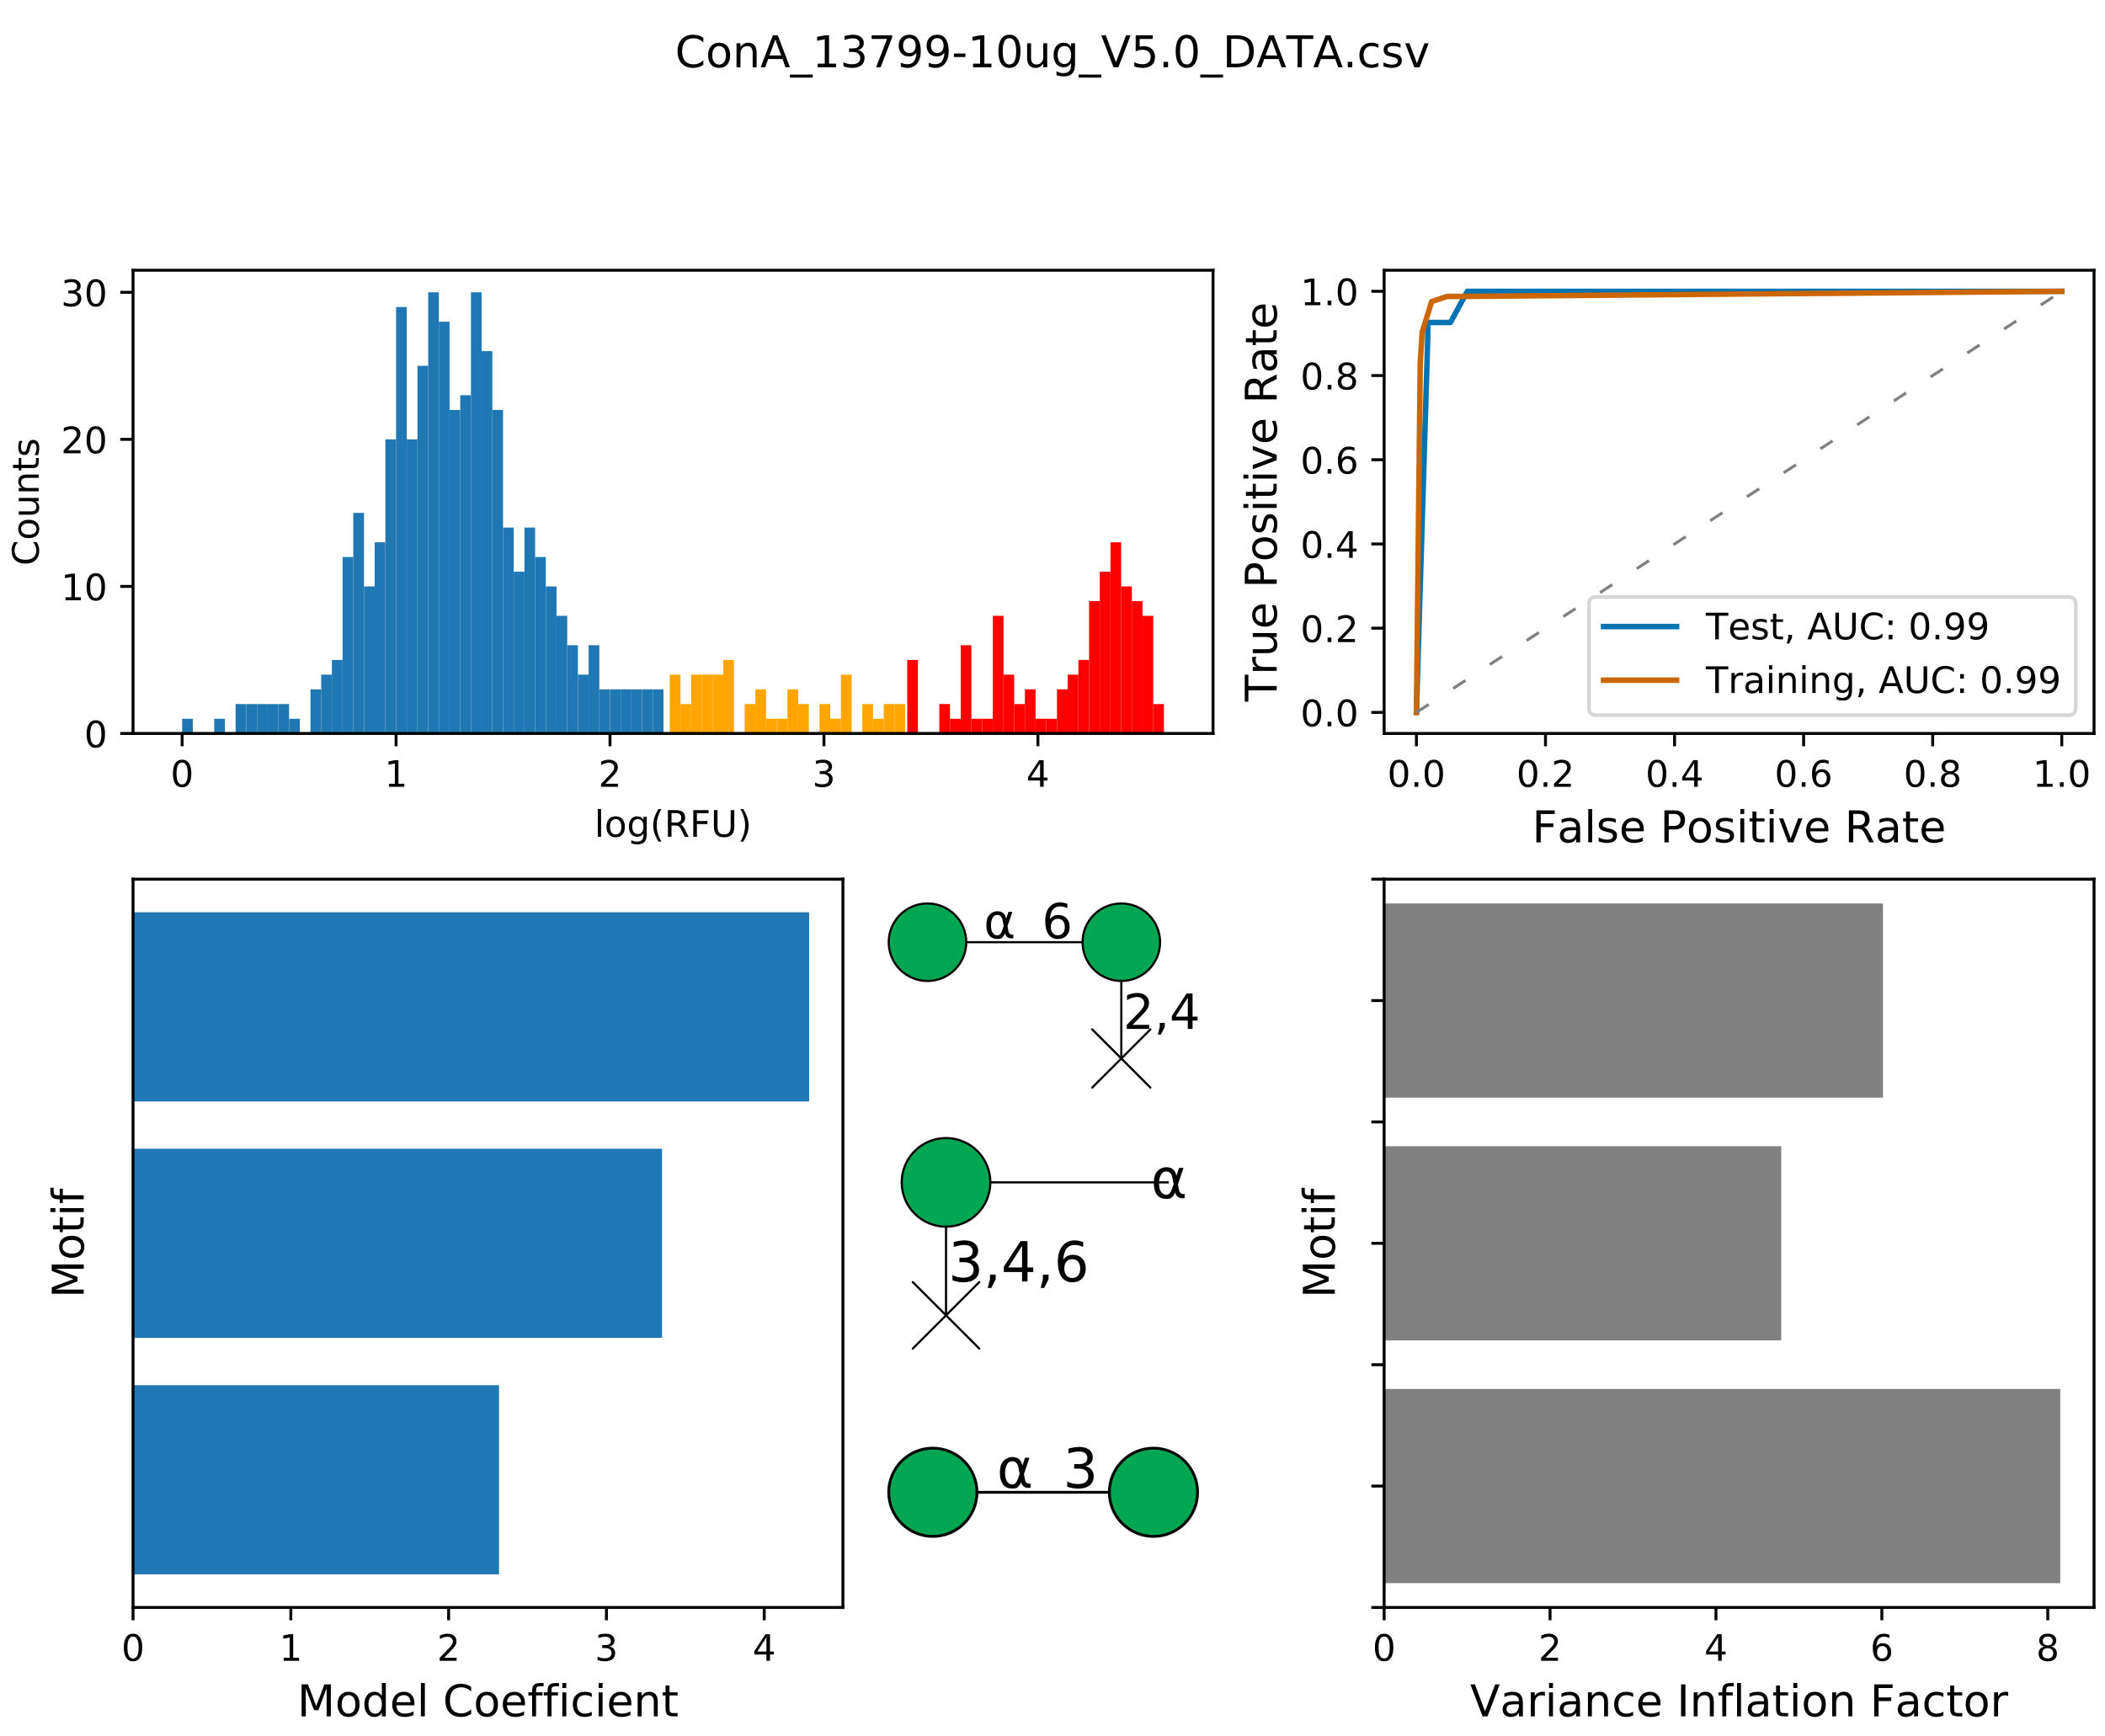 <?xml version="1.0" encoding="utf-8" standalone="no"?>
<!DOCTYPE svg PUBLIC "-//W3C//DTD SVG 1.1//EN"
  "http://www.w3.org/Graphics/SVG/1.1/DTD/svg11.dtd">
<!-- Created with matplotlib (https://matplotlib.org/) -->
<svg height="475.2pt" version="1.1" viewBox="0 0 576 475.2" width="576pt" xmlns="http://www.w3.org/2000/svg" xmlns:xlink="http://www.w3.org/1999/xlink">
 <defs>
  <style type="text/css">
*{stroke-linecap:butt;stroke-linejoin:round;}
  </style>
 </defs>
 <g id="figure_1">
  <g id="patch_1">
   <path d="M 0 475.2 
L 576 475.2 
L 576 0 
L 0 0 
z
" style="fill:#ffffff;"/>
  </g>
  <g id="axes_1">
   <g id="patch_2">
    <path d="M 36.403 200.724 
L 331.929 200.724 
L 331.929 73.964 
L 36.403 73.964 
z
" style="fill:#ffffff;"/>
   </g>
   <g id="patch_3">
    <path clip-path="url(#p5f0984d0eb)" d="M 49.836 200.724 
L 52.763 200.724 
L 52.763 196.7 
L 49.836 196.7 
z
" style="fill:#1f77b4;"/>
   </g>
   <g id="patch_4">
    <path clip-path="url(#p5f0984d0eb)" d="M 52.763 200.724 
L 55.691 200.724 
L 55.691 200.724 
L 52.763 200.724 
z
" style="fill:#1f77b4;"/>
   </g>
   <g id="patch_5">
    <path clip-path="url(#p5f0984d0eb)" d="M 55.691 200.724 
L 58.618 200.724 
L 58.618 200.724 
L 55.691 200.724 
z
" style="fill:#1f77b4;"/>
   </g>
   <g id="patch_6">
    <path clip-path="url(#p5f0984d0eb)" d="M 58.618 200.724 
L 61.545 200.724 
L 61.545 196.7 
L 58.618 196.7 
z
" style="fill:#1f77b4;"/>
   </g>
   <g id="patch_7">
    <path clip-path="url(#p5f0984d0eb)" d="M 61.545 200.724 
L 64.472 200.724 
L 64.472 200.724 
L 61.545 200.724 
z
" style="fill:#1f77b4;"/>
   </g>
   <g id="patch_8">
    <path clip-path="url(#p5f0984d0eb)" d="M 64.472 200.724 
L 67.399 200.724 
L 67.399 192.676 
L 64.472 192.676 
z
" style="fill:#1f77b4;"/>
   </g>
   <g id="patch_9">
    <path clip-path="url(#p5f0984d0eb)" d="M 67.399 200.724 
L 70.326 200.724 
L 70.326 192.676 
L 67.399 192.676 
z
" style="fill:#1f77b4;"/>
   </g>
   <g id="patch_10">
    <path clip-path="url(#p5f0984d0eb)" d="M 70.326 200.724 
L 73.253 200.724 
L 73.253 192.676 
L 70.326 192.676 
z
" style="fill:#1f77b4;"/>
   </g>
   <g id="patch_11">
    <path clip-path="url(#p5f0984d0eb)" d="M 73.253 200.724 
L 76.18 200.724 
L 76.18 192.676 
L 73.253 192.676 
z
" style="fill:#1f77b4;"/>
   </g>
   <g id="patch_12">
    <path clip-path="url(#p5f0984d0eb)" d="M 76.18 200.724 
L 79.107 200.724 
L 79.107 192.676 
L 76.18 192.676 
z
" style="fill:#1f77b4;"/>
   </g>
   <g id="patch_13">
    <path clip-path="url(#p5f0984d0eb)" d="M 79.107 200.724 
L 82.034 200.724 
L 82.034 196.7 
L 79.107 196.7 
z
" style="fill:#1f77b4;"/>
   </g>
   <g id="patch_14">
    <path clip-path="url(#p5f0984d0eb)" d="M 82.034 200.724 
L 84.961 200.724 
L 84.961 200.724 
L 82.034 200.724 
z
" style="fill:#1f77b4;"/>
   </g>
   <g id="patch_15">
    <path clip-path="url(#p5f0984d0eb)" d="M 84.961 200.724 
L 87.888 200.724 
L 87.888 188.652 
L 84.961 188.652 
z
" style="fill:#1f77b4;"/>
   </g>
   <g id="patch_16">
    <path clip-path="url(#p5f0984d0eb)" d="M 87.888 200.724 
L 90.816 200.724 
L 90.816 184.627 
L 87.888 184.627 
z
" style="fill:#1f77b4;"/>
   </g>
   <g id="patch_17">
    <path clip-path="url(#p5f0984d0eb)" d="M 90.816 200.724 
L 93.743 200.724 
L 93.743 180.603 
L 90.816 180.603 
z
" style="fill:#1f77b4;"/>
   </g>
   <g id="patch_18">
    <path clip-path="url(#p5f0984d0eb)" d="M 93.743 200.724 
L 96.67 200.724 
L 96.67 152.435 
L 93.743 152.435 
z
" style="fill:#1f77b4;"/>
   </g>
   <g id="patch_19">
    <path clip-path="url(#p5f0984d0eb)" d="M 96.67 200.724 
L 99.597 200.724 
L 99.597 140.362 
L 96.67 140.362 
z
" style="fill:#1f77b4;"/>
   </g>
   <g id="patch_20">
    <path clip-path="url(#p5f0984d0eb)" d="M 99.597 200.724 
L 102.524 200.724 
L 102.524 160.483 
L 99.597 160.483 
z
" style="fill:#1f77b4;"/>
   </g>
   <g id="patch_21">
    <path clip-path="url(#p5f0984d0eb)" d="M 102.524 200.724 
L 105.451 200.724 
L 105.451 148.41 
L 102.524 148.41 
z
" style="fill:#1f77b4;"/>
   </g>
   <g id="patch_22">
    <path clip-path="url(#p5f0984d0eb)" d="M 105.451 200.724 
L 108.378 200.724 
L 108.378 120.242 
L 105.451 120.242 
z
" style="fill:#1f77b4;"/>
   </g>
   <g id="patch_23">
    <path clip-path="url(#p5f0984d0eb)" d="M 108.378 200.724 
L 111.305 200.724 
L 111.305 84.025 
L 108.378 84.025 
z
" style="fill:#1f77b4;"/>
   </g>
   <g id="patch_24">
    <path clip-path="url(#p5f0984d0eb)" d="M 111.305 200.724 
L 114.232 200.724 
L 114.232 120.242 
L 111.305 120.242 
z
" style="fill:#1f77b4;"/>
   </g>
   <g id="patch_25">
    <path clip-path="url(#p5f0984d0eb)" d="M 114.232 200.724 
L 117.159 200.724 
L 117.159 100.121 
L 114.232 100.121 
z
" style="fill:#1f77b4;"/>
   </g>
   <g id="patch_26">
    <path clip-path="url(#p5f0984d0eb)" d="M 117.159 200.724 
L 120.086 200.724 
L 120.086 80.001 
L 117.159 80.001 
z
" style="fill:#1f77b4;"/>
   </g>
   <g id="patch_27">
    <path clip-path="url(#p5f0984d0eb)" d="M 120.086 200.724 
L 123.013 200.724 
L 123.013 88.049 
L 120.086 88.049 
z
" style="fill:#1f77b4;"/>
   </g>
   <g id="patch_28">
    <path clip-path="url(#p5f0984d0eb)" d="M 123.013 200.724 
L 125.941 200.724 
L 125.941 112.193 
L 123.013 112.193 
z
" style="fill:#1f77b4;"/>
   </g>
   <g id="patch_29">
    <path clip-path="url(#p5f0984d0eb)" d="M 125.941 200.724 
L 128.868 200.724 
L 128.868 108.169 
L 125.941 108.169 
z
" style="fill:#1f77b4;"/>
   </g>
   <g id="patch_30">
    <path clip-path="url(#p5f0984d0eb)" d="M 128.868 200.724 
L 131.795 200.724 
L 131.795 80.001 
L 128.868 80.001 
z
" style="fill:#1f77b4;"/>
   </g>
   <g id="patch_31">
    <path clip-path="url(#p5f0984d0eb)" d="M 131.795 200.724 
L 134.722 200.724 
L 134.722 96.097 
L 131.795 96.097 
z
" style="fill:#1f77b4;"/>
   </g>
   <g id="patch_32">
    <path clip-path="url(#p5f0984d0eb)" d="M 134.722 200.724 
L 137.649 200.724 
L 137.649 112.193 
L 134.722 112.193 
z
" style="fill:#1f77b4;"/>
   </g>
   <g id="patch_33">
    <path clip-path="url(#p5f0984d0eb)" d="M 137.649 200.724 
L 140.576 200.724 
L 140.576 144.386 
L 137.649 144.386 
z
" style="fill:#1f77b4;"/>
   </g>
   <g id="patch_34">
    <path clip-path="url(#p5f0984d0eb)" d="M 140.576 200.724 
L 143.503 200.724 
L 143.503 156.459 
L 140.576 156.459 
z
" style="fill:#1f77b4;"/>
   </g>
   <g id="patch_35">
    <path clip-path="url(#p5f0984d0eb)" d="M 143.503 200.724 
L 146.43 200.724 
L 146.43 144.386 
L 143.503 144.386 
z
" style="fill:#1f77b4;"/>
   </g>
   <g id="patch_36">
    <path clip-path="url(#p5f0984d0eb)" d="M 146.43 200.724 
L 149.357 200.724 
L 149.357 152.435 
L 146.43 152.435 
z
" style="fill:#1f77b4;"/>
   </g>
   <g id="patch_37">
    <path clip-path="url(#p5f0984d0eb)" d="M 149.357 200.724 
L 152.284 200.724 
L 152.284 160.483 
L 149.357 160.483 
z
" style="fill:#1f77b4;"/>
   </g>
   <g id="patch_38">
    <path clip-path="url(#p5f0984d0eb)" d="M 152.284 200.724 
L 155.211 200.724 
L 155.211 168.531 
L 152.284 168.531 
z
" style="fill:#1f77b4;"/>
   </g>
   <g id="patch_39">
    <path clip-path="url(#p5f0984d0eb)" d="M 155.211 200.724 
L 158.139 200.724 
L 158.139 176.579 
L 155.211 176.579 
z
" style="fill:#1f77b4;"/>
   </g>
   <g id="patch_40">
    <path clip-path="url(#p5f0984d0eb)" d="M 158.139 200.724 
L 161.066 200.724 
L 161.066 184.627 
L 158.139 184.627 
z
" style="fill:#1f77b4;"/>
   </g>
   <g id="patch_41">
    <path clip-path="url(#p5f0984d0eb)" d="M 161.066 200.724 
L 163.993 200.724 
L 163.993 176.579 
L 161.066 176.579 
z
" style="fill:#1f77b4;"/>
   </g>
   <g id="patch_42">
    <path clip-path="url(#p5f0984d0eb)" d="M 163.993 200.724 
L 166.92 200.724 
L 166.92 188.652 
L 163.993 188.652 
z
" style="fill:#1f77b4;"/>
   </g>
   <g id="patch_43">
    <path clip-path="url(#p5f0984d0eb)" d="M 166.92 200.724 
L 169.847 200.724 
L 169.847 188.652 
L 166.92 188.652 
z
" style="fill:#1f77b4;"/>
   </g>
   <g id="patch_44">
    <path clip-path="url(#p5f0984d0eb)" d="M 169.847 200.724 
L 172.774 200.724 
L 172.774 188.652 
L 169.847 188.652 
z
" style="fill:#1f77b4;"/>
   </g>
   <g id="patch_45">
    <path clip-path="url(#p5f0984d0eb)" d="M 172.774 200.724 
L 175.701 200.724 
L 175.701 188.652 
L 172.774 188.652 
z
" style="fill:#1f77b4;"/>
   </g>
   <g id="patch_46">
    <path clip-path="url(#p5f0984d0eb)" d="M 175.701 200.724 
L 178.628 200.724 
L 178.628 188.652 
L 175.701 188.652 
z
" style="fill:#1f77b4;"/>
   </g>
   <g id="patch_47">
    <path clip-path="url(#p5f0984d0eb)" d="M 178.628 200.724 
L 181.555 200.724 
L 181.555 188.652 
L 178.628 188.652 
z
" style="fill:#1f77b4;"/>
   </g>
   <g id="patch_48">
    <path clip-path="url(#p5f0984d0eb)" d="M 248.246 200.724 
L 251.173 200.724 
L 251.173 180.603 
L 248.246 180.603 
z
" style="fill:#ff0000;"/>
   </g>
   <g id="patch_49">
    <path clip-path="url(#p5f0984d0eb)" d="M 251.173 200.724 
L 254.1 200.724 
L 254.1 200.724 
L 251.173 200.724 
z
" style="fill:#ff0000;"/>
   </g>
   <g id="patch_50">
    <path clip-path="url(#p5f0984d0eb)" d="M 254.1 200.724 
L 257.028 200.724 
L 257.028 200.724 
L 254.1 200.724 
z
" style="fill:#ff0000;"/>
   </g>
   <g id="patch_51">
    <path clip-path="url(#p5f0984d0eb)" d="M 257.028 200.724 
L 259.955 200.724 
L 259.955 192.676 
L 257.028 192.676 
z
" style="fill:#ff0000;"/>
   </g>
   <g id="patch_52">
    <path clip-path="url(#p5f0984d0eb)" d="M 259.955 200.724 
L 262.882 200.724 
L 262.882 196.7 
L 259.955 196.7 
z
" style="fill:#ff0000;"/>
   </g>
   <g id="patch_53">
    <path clip-path="url(#p5f0984d0eb)" d="M 262.882 200.724 
L 265.809 200.724 
L 265.809 176.579 
L 262.882 176.579 
z
" style="fill:#ff0000;"/>
   </g>
   <g id="patch_54">
    <path clip-path="url(#p5f0984d0eb)" d="M 265.809 200.724 
L 268.736 200.724 
L 268.736 196.7 
L 265.809 196.7 
z
" style="fill:#ff0000;"/>
   </g>
   <g id="patch_55">
    <path clip-path="url(#p5f0984d0eb)" d="M 268.736 200.724 
L 271.663 200.724 
L 271.663 196.7 
L 268.736 196.7 
z
" style="fill:#ff0000;"/>
   </g>
   <g id="patch_56">
    <path clip-path="url(#p5f0984d0eb)" d="M 271.663 200.724 
L 274.59 200.724 
L 274.59 168.531 
L 271.663 168.531 
z
" style="fill:#ff0000;"/>
   </g>
   <g id="patch_57">
    <path clip-path="url(#p5f0984d0eb)" d="M 274.59 200.724 
L 277.517 200.724 
L 277.517 184.627 
L 274.59 184.627 
z
" style="fill:#ff0000;"/>
   </g>
   <g id="patch_58">
    <path clip-path="url(#p5f0984d0eb)" d="M 277.517 200.724 
L 280.444 200.724 
L 280.444 192.676 
L 277.517 192.676 
z
" style="fill:#ff0000;"/>
   </g>
   <g id="patch_59">
    <path clip-path="url(#p5f0984d0eb)" d="M 280.444 200.724 
L 283.371 200.724 
L 283.371 188.652 
L 280.444 188.652 
z
" style="fill:#ff0000;"/>
   </g>
   <g id="patch_60">
    <path clip-path="url(#p5f0984d0eb)" d="M 283.371 200.724 
L 286.298 200.724 
L 286.298 196.7 
L 283.371 196.7 
z
" style="fill:#ff0000;"/>
   </g>
   <g id="patch_61">
    <path clip-path="url(#p5f0984d0eb)" d="M 286.298 200.724 
L 289.225 200.724 
L 289.225 196.7 
L 286.298 196.7 
z
" style="fill:#ff0000;"/>
   </g>
   <g id="patch_62">
    <path clip-path="url(#p5f0984d0eb)" d="M 289.225 200.724 
L 292.153 200.724 
L 292.153 188.652 
L 289.225 188.652 
z
" style="fill:#ff0000;"/>
   </g>
   <g id="patch_63">
    <path clip-path="url(#p5f0984d0eb)" d="M 292.153 200.724 
L 295.08 200.724 
L 295.08 184.627 
L 292.153 184.627 
z
" style="fill:#ff0000;"/>
   </g>
   <g id="patch_64">
    <path clip-path="url(#p5f0984d0eb)" d="M 295.08 200.724 
L 298.007 200.724 
L 298.007 180.603 
L 295.08 180.603 
z
" style="fill:#ff0000;"/>
   </g>
   <g id="patch_65">
    <path clip-path="url(#p5f0984d0eb)" d="M 298.007 200.724 
L 300.934 200.724 
L 300.934 164.507 
L 298.007 164.507 
z
" style="fill:#ff0000;"/>
   </g>
   <g id="patch_66">
    <path clip-path="url(#p5f0984d0eb)" d="M 300.934 200.724 
L 303.861 200.724 
L 303.861 156.459 
L 300.934 156.459 
z
" style="fill:#ff0000;"/>
   </g>
   <g id="patch_67">
    <path clip-path="url(#p5f0984d0eb)" d="M 303.861 200.724 
L 306.788 200.724 
L 306.788 148.41 
L 303.861 148.41 
z
" style="fill:#ff0000;"/>
   </g>
   <g id="patch_68">
    <path clip-path="url(#p5f0984d0eb)" d="M 306.788 200.724 
L 309.715 200.724 
L 309.715 160.483 
L 306.788 160.483 
z
" style="fill:#ff0000;"/>
   </g>
   <g id="patch_69">
    <path clip-path="url(#p5f0984d0eb)" d="M 309.715 200.724 
L 312.642 200.724 
L 312.642 164.507 
L 309.715 164.507 
z
" style="fill:#ff0000;"/>
   </g>
   <g id="patch_70">
    <path clip-path="url(#p5f0984d0eb)" d="M 312.642 200.724 
L 315.569 200.724 
L 315.569 168.531 
L 312.642 168.531 
z
" style="fill:#ff0000;"/>
   </g>
   <g id="patch_71">
    <path clip-path="url(#p5f0984d0eb)" d="M 315.569 200.724 
L 318.496 200.724 
L 318.496 192.676 
L 315.569 192.676 
z
" style="fill:#ff0000;"/>
   </g>
   <g id="patch_72">
    <path clip-path="url(#p5f0984d0eb)" d="M 183.274 200.724 
L 186.201 200.724 
L 186.201 184.627 
L 183.274 184.627 
z
" style="fill:#ffa500;"/>
   </g>
   <g id="patch_73">
    <path clip-path="url(#p5f0984d0eb)" d="M 186.201 200.724 
L 189.128 200.724 
L 189.128 192.676 
L 186.201 192.676 
z
" style="fill:#ffa500;"/>
   </g>
   <g id="patch_74">
    <path clip-path="url(#p5f0984d0eb)" d="M 189.128 200.724 
L 192.055 200.724 
L 192.055 184.627 
L 189.128 184.627 
z
" style="fill:#ffa500;"/>
   </g>
   <g id="patch_75">
    <path clip-path="url(#p5f0984d0eb)" d="M 192.055 200.724 
L 194.982 200.724 
L 194.982 184.627 
L 192.055 184.627 
z
" style="fill:#ffa500;"/>
   </g>
   <g id="patch_76">
    <path clip-path="url(#p5f0984d0eb)" d="M 194.982 200.724 
L 197.909 200.724 
L 197.909 184.627 
L 194.982 184.627 
z
" style="fill:#ffa500;"/>
   </g>
   <g id="patch_77">
    <path clip-path="url(#p5f0984d0eb)" d="M 197.909 200.724 
L 200.837 200.724 
L 200.837 180.603 
L 197.909 180.603 
z
" style="fill:#ffa500;"/>
   </g>
   <g id="patch_78">
    <path clip-path="url(#p5f0984d0eb)" d="M 200.837 200.724 
L 203.764 200.724 
L 203.764 200.724 
L 200.837 200.724 
z
" style="fill:#ffa500;"/>
   </g>
   <g id="patch_79">
    <path clip-path="url(#p5f0984d0eb)" d="M 203.764 200.724 
L 206.691 200.724 
L 206.691 192.676 
L 203.764 192.676 
z
" style="fill:#ffa500;"/>
   </g>
   <g id="patch_80">
    <path clip-path="url(#p5f0984d0eb)" d="M 206.691 200.724 
L 209.618 200.724 
L 209.618 188.652 
L 206.691 188.652 
z
" style="fill:#ffa500;"/>
   </g>
   <g id="patch_81">
    <path clip-path="url(#p5f0984d0eb)" d="M 209.618 200.724 
L 212.545 200.724 
L 212.545 196.7 
L 209.618 196.7 
z
" style="fill:#ffa500;"/>
   </g>
   <g id="patch_82">
    <path clip-path="url(#p5f0984d0eb)" d="M 212.545 200.724 
L 215.472 200.724 
L 215.472 196.7 
L 212.545 196.7 
z
" style="fill:#ffa500;"/>
   </g>
   <g id="patch_83">
    <path clip-path="url(#p5f0984d0eb)" d="M 215.472 200.724 
L 218.399 200.724 
L 218.399 188.652 
L 215.472 188.652 
z
" style="fill:#ffa500;"/>
   </g>
   <g id="patch_84">
    <path clip-path="url(#p5f0984d0eb)" d="M 218.399 200.724 
L 221.326 200.724 
L 221.326 192.676 
L 218.399 192.676 
z
" style="fill:#ffa500;"/>
   </g>
   <g id="patch_85">
    <path clip-path="url(#p5f0984d0eb)" d="M 221.326 200.724 
L 224.253 200.724 
L 224.253 200.724 
L 221.326 200.724 
z
" style="fill:#ffa500;"/>
   </g>
   <g id="patch_86">
    <path clip-path="url(#p5f0984d0eb)" d="M 224.253 200.724 
L 227.18 200.724 
L 227.18 192.676 
L 224.253 192.676 
z
" style="fill:#ffa500;"/>
   </g>
   <g id="patch_87">
    <path clip-path="url(#p5f0984d0eb)" d="M 227.18 200.724 
L 230.107 200.724 
L 230.107 196.7 
L 227.18 196.7 
z
" style="fill:#ffa500;"/>
   </g>
   <g id="patch_88">
    <path clip-path="url(#p5f0984d0eb)" d="M 230.107 200.724 
L 233.035 200.724 
L 233.035 184.627 
L 230.107 184.627 
z
" style="fill:#ffa500;"/>
   </g>
   <g id="patch_89">
    <path clip-path="url(#p5f0984d0eb)" d="M 233.035 200.724 
L 235.962 200.724 
L 235.962 200.724 
L 233.035 200.724 
z
" style="fill:#ffa500;"/>
   </g>
   <g id="patch_90">
    <path clip-path="url(#p5f0984d0eb)" d="M 235.962 200.724 
L 238.889 200.724 
L 238.889 192.676 
L 235.962 192.676 
z
" style="fill:#ffa500;"/>
   </g>
   <g id="patch_91">
    <path clip-path="url(#p5f0984d0eb)" d="M 238.889 200.724 
L 241.816 200.724 
L 241.816 196.7 
L 238.889 196.7 
z
" style="fill:#ffa500;"/>
   </g>
   <g id="patch_92">
    <path clip-path="url(#p5f0984d0eb)" d="M 241.816 200.724 
L 244.743 200.724 
L 244.743 192.676 
L 241.816 192.676 
z
" style="fill:#ffa500;"/>
   </g>
   <g id="patch_93">
    <path clip-path="url(#p5f0984d0eb)" d="M 244.743 200.724 
L 247.67 200.724 
L 247.67 192.676 
L 244.743 192.676 
z
" style="fill:#ffa500;"/>
   </g>
   <g id="matplotlib.axis_1">
    <g id="xtick_1">
     <g id="line2d_1">
      <defs>
       <path d="M 0 0 
L 0 3.5 
" id="me050fc7f35" style="stroke:#000000;stroke-width:0.8;"/>
      </defs>
      <g>
       <use style="stroke:#000000;stroke-width:0.8;" x="49.836" xlink:href="#me050fc7f35" y="200.724"/>
      </g>
     </g>
     <g id="text_1">
      <!-- 0 -->
      <defs>
       <path d="M 31.781 66.406 
Q 24.172 66.406 20.328 58.906 
Q 16.5 51.422 16.5 36.375 
Q 16.5 21.391 20.328 13.891 
Q 24.172 6.391 31.781 6.391 
Q 39.453 6.391 43.281 13.891 
Q 47.125 21.391 47.125 36.375 
Q 47.125 51.422 43.281 58.906 
Q 39.453 66.406 31.781 66.406 
z
M 31.781 74.219 
Q 44.047 74.219 50.516 64.516 
Q 56.984 54.828 56.984 36.375 
Q 56.984 17.969 50.516 8.266 
Q 44.047 -1.422 31.781 -1.422 
Q 19.531 -1.422 13.062 8.266 
Q 6.594 17.969 6.594 36.375 
Q 6.594 54.828 13.062 64.516 
Q 19.531 74.219 31.781 74.219 
z
" id="DejaVuSans-48"/>
      </defs>
      <g transform="translate(46.655 215.322)scale(0.1 -0.1)">
       <use xlink:href="#DejaVuSans-48"/>
      </g>
     </g>
    </g>
    <g id="xtick_2">
     <g id="line2d_2">
      <g>
       <use style="stroke:#000000;stroke-width:0.8;" x="108.378" xlink:href="#me050fc7f35" y="200.724"/>
      </g>
     </g>
     <g id="text_2">
      <!-- 1 -->
      <defs>
       <path d="M 12.406 8.297 
L 28.516 8.297 
L 28.516 63.922 
L 10.984 60.406 
L 10.984 69.391 
L 28.422 72.906 
L 38.281 72.906 
L 38.281 8.297 
L 54.391 8.297 
L 54.391 0 
L 12.406 0 
z
" id="DejaVuSans-49"/>
      </defs>
      <g transform="translate(105.197 215.322)scale(0.1 -0.1)">
       <use xlink:href="#DejaVuSans-49"/>
      </g>
     </g>
    </g>
    <g id="xtick_3">
     <g id="line2d_3">
      <g>
       <use style="stroke:#000000;stroke-width:0.8;" x="166.92" xlink:href="#me050fc7f35" y="200.724"/>
      </g>
     </g>
     <g id="text_3">
      <!-- 2 -->
      <defs>
       <path d="M 19.188 8.297 
L 53.609 8.297 
L 53.609 0 
L 7.328 0 
L 7.328 8.297 
Q 12.938 14.109 22.625 23.891 
Q 32.328 33.688 34.812 36.531 
Q 39.547 41.844 41.422 45.531 
Q 43.312 49.219 43.312 52.781 
Q 43.312 58.594 39.234 62.25 
Q 35.156 65.922 28.609 65.922 
Q 23.969 65.922 18.812 64.312 
Q 13.672 62.703 7.812 59.422 
L 7.812 69.391 
Q 13.766 71.781 18.938 73 
Q 24.125 74.219 28.422 74.219 
Q 39.75 74.219 46.484 68.547 
Q 53.219 62.891 53.219 53.422 
Q 53.219 48.922 51.531 44.891 
Q 49.859 40.875 45.406 35.406 
Q 44.188 33.984 37.641 27.219 
Q 31.109 20.453 19.188 8.297 
z
" id="DejaVuSans-50"/>
      </defs>
      <g transform="translate(163.739 215.322)scale(0.1 -0.1)">
       <use xlink:href="#DejaVuSans-50"/>
      </g>
     </g>
    </g>
    <g id="xtick_4">
     <g id="line2d_4">
      <g>
       <use style="stroke:#000000;stroke-width:0.8;" x="225.461" xlink:href="#me050fc7f35" y="200.724"/>
      </g>
     </g>
     <g id="text_4">
      <!-- 3 -->
      <defs>
       <path d="M 40.578 39.312 
Q 47.656 37.797 51.625 33 
Q 55.609 28.219 55.609 21.188 
Q 55.609 10.406 48.188 4.484 
Q 40.766 -1.422 27.094 -1.422 
Q 22.516 -1.422 17.656 -0.516 
Q 12.797 0.391 7.625 2.203 
L 7.625 11.719 
Q 11.719 9.328 16.594 8.109 
Q 21.484 6.891 26.812 6.891 
Q 36.078 6.891 40.938 10.547 
Q 45.797 14.203 45.797 21.188 
Q 45.797 27.641 41.281 31.266 
Q 36.766 34.906 28.719 34.906 
L 20.219 34.906 
L 20.219 43.016 
L 29.109 43.016 
Q 36.375 43.016 40.234 45.922 
Q 44.094 48.828 44.094 54.297 
Q 44.094 59.906 40.109 62.906 
Q 36.141 65.922 28.719 65.922 
Q 24.656 65.922 20.016 65.031 
Q 15.375 64.156 9.812 62.312 
L 9.812 71.094 
Q 15.438 72.656 20.344 73.438 
Q 25.25 74.219 29.594 74.219 
Q 40.828 74.219 47.359 69.109 
Q 53.906 64.016 53.906 55.328 
Q 53.906 49.266 50.438 45.094 
Q 46.969 40.922 40.578 39.312 
z
" id="DejaVuSans-51"/>
      </defs>
      <g transform="translate(222.28 215.322)scale(0.1 -0.1)">
       <use xlink:href="#DejaVuSans-51"/>
      </g>
     </g>
    </g>
    <g id="xtick_5">
     <g id="line2d_5">
      <g>
       <use style="stroke:#000000;stroke-width:0.8;" x="284.003" xlink:href="#me050fc7f35" y="200.724"/>
      </g>
     </g>
     <g id="text_5">
      <!-- 4 -->
      <defs>
       <path d="M 37.797 64.312 
L 12.891 25.391 
L 37.797 25.391 
z
M 35.203 72.906 
L 47.609 72.906 
L 47.609 25.391 
L 58.016 25.391 
L 58.016 17.188 
L 47.609 17.188 
L 47.609 0 
L 37.797 0 
L 37.797 17.188 
L 4.891 17.188 
L 4.891 26.703 
z
" id="DejaVuSans-52"/>
      </defs>
      <g transform="translate(280.822 215.322)scale(0.1 -0.1)">
       <use xlink:href="#DejaVuSans-52"/>
      </g>
     </g>
    </g>
    <g id="text_6">
     <!-- log(RFU) -->
     <defs>
      <path d="M 9.422 75.984 
L 18.406 75.984 
L 18.406 0 
L 9.422 0 
z
" id="DejaVuSans-108"/>
      <path d="M 30.609 48.391 
Q 23.391 48.391 19.188 42.75 
Q 14.984 37.109 14.984 27.297 
Q 14.984 17.484 19.156 11.844 
Q 23.344 6.203 30.609 6.203 
Q 37.797 6.203 41.984 11.859 
Q 46.188 17.531 46.188 27.297 
Q 46.188 37.016 41.984 42.703 
Q 37.797 48.391 30.609 48.391 
z
M 30.609 56 
Q 42.328 56 49.016 48.375 
Q 55.719 40.766 55.719 27.297 
Q 55.719 13.875 49.016 6.219 
Q 42.328 -1.422 30.609 -1.422 
Q 18.844 -1.422 12.172 6.219 
Q 5.516 13.875 5.516 27.297 
Q 5.516 40.766 12.172 48.375 
Q 18.844 56 30.609 56 
z
" id="DejaVuSans-111"/>
      <path d="M 45.406 27.984 
Q 45.406 37.75 41.375 43.109 
Q 37.359 48.484 30.078 48.484 
Q 22.859 48.484 18.828 43.109 
Q 14.797 37.75 14.797 27.984 
Q 14.797 18.266 18.828 12.891 
Q 22.859 7.516 30.078 7.516 
Q 37.359 7.516 41.375 12.891 
Q 45.406 18.266 45.406 27.984 
z
M 54.391 6.781 
Q 54.391 -7.172 48.188 -13.984 
Q 42 -20.797 29.203 -20.797 
Q 24.469 -20.797 20.266 -20.094 
Q 16.062 -19.391 12.109 -17.922 
L 12.109 -9.188 
Q 16.062 -11.328 19.922 -12.344 
Q 23.781 -13.375 27.781 -13.375 
Q 36.625 -13.375 41.016 -8.766 
Q 45.406 -4.156 45.406 5.172 
L 45.406 9.625 
Q 42.625 4.781 38.281 2.391 
Q 33.938 0 27.875 0 
Q 17.828 0 11.672 7.656 
Q 5.516 15.328 5.516 27.984 
Q 5.516 40.672 11.672 48.328 
Q 17.828 56 27.875 56 
Q 33.938 56 38.281 53.609 
Q 42.625 51.219 45.406 46.391 
L 45.406 54.688 
L 54.391 54.688 
z
" id="DejaVuSans-103"/>
      <path d="M 31 75.875 
Q 24.469 64.656 21.281 53.656 
Q 18.109 42.672 18.109 31.391 
Q 18.109 20.125 21.312 9.062 
Q 24.516 -2 31 -13.188 
L 23.188 -13.188 
Q 15.875 -1.703 12.234 9.375 
Q 8.594 20.453 8.594 31.391 
Q 8.594 42.281 12.203 53.312 
Q 15.828 64.359 23.188 75.875 
z
" id="DejaVuSans-40"/>
      <path d="M 44.391 34.188 
Q 47.562 33.109 50.562 29.594 
Q 53.562 26.078 56.594 19.922 
L 66.609 0 
L 56 0 
L 46.688 18.703 
Q 43.062 26.031 39.672 28.422 
Q 36.281 30.812 30.422 30.812 
L 19.672 30.812 
L 19.672 0 
L 9.812 0 
L 9.812 72.906 
L 32.078 72.906 
Q 44.578 72.906 50.734 67.672 
Q 56.891 62.453 56.891 51.906 
Q 56.891 45.016 53.688 40.469 
Q 50.484 35.938 44.391 34.188 
z
M 19.672 64.797 
L 19.672 38.922 
L 32.078 38.922 
Q 39.203 38.922 42.844 42.219 
Q 46.484 45.516 46.484 51.906 
Q 46.484 58.297 42.844 61.547 
Q 39.203 64.797 32.078 64.797 
z
" id="DejaVuSans-82"/>
      <path d="M 9.812 72.906 
L 51.703 72.906 
L 51.703 64.594 
L 19.672 64.594 
L 19.672 43.109 
L 48.578 43.109 
L 48.578 34.812 
L 19.672 34.812 
L 19.672 0 
L 9.812 0 
z
" id="DejaVuSans-70"/>
      <path d="M 8.688 72.906 
L 18.609 72.906 
L 18.609 28.609 
Q 18.609 16.891 22.844 11.734 
Q 27.094 6.594 36.625 6.594 
Q 46.094 6.594 50.344 11.734 
Q 54.594 16.891 54.594 28.609 
L 54.594 72.906 
L 64.5 72.906 
L 64.5 27.391 
Q 64.5 13.141 57.438 5.859 
Q 50.391 -1.422 36.625 -1.422 
Q 22.797 -1.422 15.734 5.859 
Q 8.688 13.141 8.688 27.391 
z
" id="DejaVuSans-85"/>
      <path d="M 8.016 75.875 
L 15.828 75.875 
Q 23.141 64.359 26.781 53.312 
Q 30.422 42.281 30.422 31.391 
Q 30.422 20.453 26.781 9.375 
Q 23.141 -1.703 15.828 -13.188 
L 8.016 -13.188 
Q 14.5 -2 17.703 9.062 
Q 20.906 20.125 20.906 31.391 
Q 20.906 42.672 17.703 53.656 
Q 14.5 64.656 8.016 75.875 
z
" id="DejaVuSans-41"/>
     </defs>
     <g transform="translate(162.633 229)scale(0.1 -0.1)">
      <use xlink:href="#DejaVuSans-108"/>
      <use x="27.783" xlink:href="#DejaVuSans-111"/>
      <use x="88.965" xlink:href="#DejaVuSans-103"/>
      <use x="152.441" xlink:href="#DejaVuSans-40"/>
      <use x="191.455" xlink:href="#DejaVuSans-82"/>
      <use x="260.938" xlink:href="#DejaVuSans-70"/>
      <use x="318.457" xlink:href="#DejaVuSans-85"/>
      <use x="391.65" xlink:href="#DejaVuSans-41"/>
     </g>
    </g>
   </g>
   <g id="matplotlib.axis_2">
    <g id="ytick_1">
     <g id="line2d_6">
      <defs>
       <path d="M 0 0 
L -3.5 0 
" id="m1b62c82e3c" style="stroke:#000000;stroke-width:0.8;"/>
      </defs>
      <g>
       <use style="stroke:#000000;stroke-width:0.8;" x="36.403" xlink:href="#m1b62c82e3c" y="200.724"/>
      </g>
     </g>
     <g id="text_7">
      <!-- 0 -->
      <g transform="translate(23.041 204.523)scale(0.1 -0.1)">
       <use xlink:href="#DejaVuSans-48"/>
      </g>
     </g>
    </g>
    <g id="ytick_2">
     <g id="line2d_7">
      <g>
       <use style="stroke:#000000;stroke-width:0.8;" x="36.403" xlink:href="#m1b62c82e3c" y="160.483"/>
      </g>
     </g>
     <g id="text_8">
      <!-- 10 -->
      <g transform="translate(16.678 164.282)scale(0.1 -0.1)">
       <use xlink:href="#DejaVuSans-49"/>
       <use x="63.623" xlink:href="#DejaVuSans-48"/>
      </g>
     </g>
    </g>
    <g id="ytick_3">
     <g id="line2d_8">
      <g>
       <use style="stroke:#000000;stroke-width:0.8;" x="36.403" xlink:href="#m1b62c82e3c" y="120.242"/>
      </g>
     </g>
     <g id="text_9">
      <!-- 20 -->
      <g transform="translate(16.678 124.041)scale(0.1 -0.1)">
       <use xlink:href="#DejaVuSans-50"/>
       <use x="63.623" xlink:href="#DejaVuSans-48"/>
      </g>
     </g>
    </g>
    <g id="ytick_4">
     <g id="line2d_9">
      <g>
       <use style="stroke:#000000;stroke-width:0.8;" x="36.403" xlink:href="#m1b62c82e3c" y="80.001"/>
      </g>
     </g>
     <g id="text_10">
      <!-- 30 -->
      <g transform="translate(16.678 83.8)scale(0.1 -0.1)">
       <use xlink:href="#DejaVuSans-51"/>
       <use x="63.623" xlink:href="#DejaVuSans-48"/>
      </g>
     </g>
    </g>
    <g id="text_11">
     <!-- Counts -->
     <defs>
      <path d="M 64.406 67.281 
L 64.406 56.891 
Q 59.422 61.531 53.781 63.812 
Q 48.141 66.109 41.797 66.109 
Q 29.297 66.109 22.656 58.469 
Q 16.016 50.828 16.016 36.375 
Q 16.016 21.969 22.656 14.328 
Q 29.297 6.688 41.797 6.688 
Q 48.141 6.688 53.781 8.984 
Q 59.422 11.281 64.406 15.922 
L 64.406 5.609 
Q 59.234 2.094 53.438 0.328 
Q 47.656 -1.422 41.219 -1.422 
Q 24.656 -1.422 15.125 8.703 
Q 5.609 18.844 5.609 36.375 
Q 5.609 53.953 15.125 64.078 
Q 24.656 74.219 41.219 74.219 
Q 47.75 74.219 53.531 72.484 
Q 59.328 70.75 64.406 67.281 
z
" id="DejaVuSans-67"/>
      <path d="M 8.5 21.578 
L 8.5 54.688 
L 17.484 54.688 
L 17.484 21.922 
Q 17.484 14.156 20.5 10.266 
Q 23.531 6.391 29.594 6.391 
Q 36.859 6.391 41.078 11.031 
Q 45.312 15.672 45.312 23.688 
L 45.312 54.688 
L 54.297 54.688 
L 54.297 0 
L 45.312 0 
L 45.312 8.406 
Q 42.047 3.422 37.719 1 
Q 33.406 -1.422 27.688 -1.422 
Q 18.266 -1.422 13.375 4.438 
Q 8.5 10.297 8.5 21.578 
z
M 31.109 56 
z
" id="DejaVuSans-117"/>
      <path d="M 54.891 33.016 
L 54.891 0 
L 45.906 0 
L 45.906 32.719 
Q 45.906 40.484 42.875 44.328 
Q 39.844 48.188 33.797 48.188 
Q 26.516 48.188 22.312 43.547 
Q 18.109 38.922 18.109 30.906 
L 18.109 0 
L 9.078 0 
L 9.078 54.688 
L 18.109 54.688 
L 18.109 46.188 
Q 21.344 51.125 25.703 53.562 
Q 30.078 56 35.797 56 
Q 45.219 56 50.047 50.172 
Q 54.891 44.344 54.891 33.016 
z
" id="DejaVuSans-110"/>
      <path d="M 18.312 70.219 
L 18.312 54.688 
L 36.812 54.688 
L 36.812 47.703 
L 18.312 47.703 
L 18.312 18.016 
Q 18.312 11.328 20.141 9.422 
Q 21.969 7.516 27.594 7.516 
L 36.812 7.516 
L 36.812 0 
L 27.594 0 
Q 17.188 0 13.234 3.875 
Q 9.281 7.766 9.281 18.016 
L 9.281 47.703 
L 2.688 47.703 
L 2.688 54.688 
L 9.281 54.688 
L 9.281 70.219 
z
" id="DejaVuSans-116"/>
      <path d="M 44.281 53.078 
L 44.281 44.578 
Q 40.484 46.531 36.375 47.5 
Q 32.281 48.484 27.875 48.484 
Q 21.188 48.484 17.844 46.438 
Q 14.5 44.391 14.5 40.281 
Q 14.5 37.156 16.891 35.375 
Q 19.281 33.594 26.516 31.984 
L 29.594 31.297 
Q 39.156 29.25 43.188 25.516 
Q 47.219 21.781 47.219 15.094 
Q 47.219 7.469 41.188 3.016 
Q 35.156 -1.422 24.609 -1.422 
Q 20.219 -1.422 15.453 -0.562 
Q 10.688 0.297 5.422 2 
L 5.422 11.281 
Q 10.406 8.688 15.234 7.391 
Q 20.062 6.109 24.812 6.109 
Q 31.156 6.109 34.562 8.281 
Q 37.984 10.453 37.984 14.406 
Q 37.984 18.062 35.516 20.016 
Q 33.062 21.969 24.703 23.781 
L 21.578 24.516 
Q 13.234 26.266 9.516 29.906 
Q 5.812 33.547 5.812 39.891 
Q 5.812 47.609 11.281 51.797 
Q 16.75 56 26.812 56 
Q 31.781 56 36.172 55.266 
Q 40.578 54.547 44.281 53.078 
z
" id="DejaVuSans-115"/>
     </defs>
     <g transform="translate(10.599 154.797)rotate(-90)scale(0.1 -0.1)">
      <use xlink:href="#DejaVuSans-67"/>
      <use x="69.824" xlink:href="#DejaVuSans-111"/>
      <use x="131.006" xlink:href="#DejaVuSans-117"/>
      <use x="194.385" xlink:href="#DejaVuSans-110"/>
      <use x="257.764" xlink:href="#DejaVuSans-116"/>
      <use x="296.973" xlink:href="#DejaVuSans-115"/>
     </g>
    </g>
   </g>
   <g id="patch_94">
    <path d="M 36.403 200.724 
L 36.403 73.964 
" style="fill:none;stroke:#000000;stroke-linecap:square;stroke-linejoin:miter;stroke-width:0.8;"/>
   </g>
   <g id="patch_95">
    <path d="M 331.929 200.724 
L 331.929 73.964 
" style="fill:none;stroke:#000000;stroke-linecap:square;stroke-linejoin:miter;stroke-width:0.8;"/>
   </g>
   <g id="patch_96">
    <path d="M 36.403 200.724 
L 331.929 200.724 
" style="fill:none;stroke:#000000;stroke-linecap:square;stroke-linejoin:miter;stroke-width:0.8;"/>
   </g>
   <g id="patch_97">
    <path d="M 36.403 73.964 
L 331.929 73.964 
" style="fill:none;stroke:#000000;stroke-linecap:square;stroke-linejoin:miter;stroke-width:0.8;"/>
   </g>
  </g>
  <g id="axes_2">
   <g id="patch_98">
    <path d="M 36.403 439.908 
L 230.652 439.908 
L 230.652 240.6 
L 36.403 240.6 
z
" style="fill:#ffffff;"/>
   </g>
   <g id="patch_99">
    <path clip-path="url(#pd09fce6aef)" d="M 36.403 430.848 
L 136.545 430.848 
L 136.545 379.08 
L 36.403 379.08 
z
" style="fill:#1f77b4;"/>
   </g>
   <g id="patch_100">
    <path clip-path="url(#pd09fce6aef)" d="M 36.403 366.138 
L 181.165 366.138 
L 181.165 314.37 
L 36.403 314.37 
z
" style="fill:#1f77b4;"/>
   </g>
   <g id="patch_101">
    <path clip-path="url(#pd09fce6aef)" d="M 36.403 301.428 
L 221.403 301.428 
L 221.403 249.66 
L 36.403 249.66 
z
" style="fill:#1f77b4;"/>
   </g>
   <g id="matplotlib.axis_3">
    <g id="xtick_6">
     <g id="line2d_10">
      <g>
       <use style="stroke:#000000;stroke-width:0.8;" x="36.403" xlink:href="#me050fc7f35" y="439.908"/>
      </g>
     </g>
     <g id="text_12">
      <!-- 0 -->
      <g transform="translate(33.222 454.506)scale(0.1 -0.1)">
       <use xlink:href="#DejaVuSans-48"/>
      </g>
     </g>
    </g>
    <g id="xtick_7">
     <g id="line2d_11">
      <g>
       <use style="stroke:#000000;stroke-width:0.8;" x="79.582" xlink:href="#me050fc7f35" y="439.908"/>
      </g>
     </g>
     <g id="text_13">
      <!-- 1 -->
      <g transform="translate(76.401 454.506)scale(0.1 -0.1)">
       <use xlink:href="#DejaVuSans-49"/>
      </g>
     </g>
    </g>
    <g id="xtick_8">
     <g id="line2d_12">
      <g>
       <use style="stroke:#000000;stroke-width:0.8;" x="122.762" xlink:href="#me050fc7f35" y="439.908"/>
      </g>
     </g>
     <g id="text_14">
      <!-- 2 -->
      <g transform="translate(119.58 454.506)scale(0.1 -0.1)">
       <use xlink:href="#DejaVuSans-50"/>
      </g>
     </g>
    </g>
    <g id="xtick_9">
     <g id="line2d_13">
      <g>
       <use style="stroke:#000000;stroke-width:0.8;" x="165.941" xlink:href="#me050fc7f35" y="439.908"/>
      </g>
     </g>
     <g id="text_15">
      <!-- 3 -->
      <g transform="translate(162.759 454.506)scale(0.1 -0.1)">
       <use xlink:href="#DejaVuSans-51"/>
      </g>
     </g>
    </g>
    <g id="xtick_10">
     <g id="line2d_14">
      <g>
       <use style="stroke:#000000;stroke-width:0.8;" x="209.12" xlink:href="#me050fc7f35" y="439.908"/>
      </g>
     </g>
     <g id="text_16">
      <!-- 4 -->
      <g transform="translate(205.939 454.506)scale(0.1 -0.1)">
       <use xlink:href="#DejaVuSans-52"/>
      </g>
     </g>
    </g>
    <g id="text_17">
     <!-- Model Coefficient -->
     <defs>
      <path d="M 9.812 72.906 
L 24.516 72.906 
L 43.109 23.297 
L 61.812 72.906 
L 76.516 72.906 
L 76.516 0 
L 66.891 0 
L 66.891 64.016 
L 48.094 14.016 
L 38.188 14.016 
L 19.391 64.016 
L 19.391 0 
L 9.812 0 
z
" id="DejaVuSans-77"/>
      <path d="M 45.406 46.391 
L 45.406 75.984 
L 54.391 75.984 
L 54.391 0 
L 45.406 0 
L 45.406 8.203 
Q 42.578 3.328 38.25 0.953 
Q 33.938 -1.422 27.875 -1.422 
Q 17.969 -1.422 11.734 6.484 
Q 5.516 14.406 5.516 27.297 
Q 5.516 40.188 11.734 48.094 
Q 17.969 56 27.875 56 
Q 33.938 56 38.25 53.625 
Q 42.578 51.266 45.406 46.391 
z
M 14.797 27.297 
Q 14.797 17.391 18.875 11.75 
Q 22.953 6.109 30.078 6.109 
Q 37.203 6.109 41.297 11.75 
Q 45.406 17.391 45.406 27.297 
Q 45.406 37.203 41.297 42.844 
Q 37.203 48.484 30.078 48.484 
Q 22.953 48.484 18.875 42.844 
Q 14.797 37.203 14.797 27.297 
z
" id="DejaVuSans-100"/>
      <path d="M 56.203 29.594 
L 56.203 25.203 
L 14.891 25.203 
Q 15.484 15.922 20.484 11.062 
Q 25.484 6.203 34.422 6.203 
Q 39.594 6.203 44.453 7.469 
Q 49.312 8.734 54.109 11.281 
L 54.109 2.781 
Q 49.266 0.734 44.188 -0.344 
Q 39.109 -1.422 33.891 -1.422 
Q 20.797 -1.422 13.156 6.188 
Q 5.516 13.812 5.516 26.812 
Q 5.516 40.234 12.766 48.109 
Q 20.016 56 32.328 56 
Q 43.359 56 49.781 48.891 
Q 56.203 41.797 56.203 29.594 
z
M 47.219 32.234 
Q 47.125 39.594 43.094 43.984 
Q 39.062 48.391 32.422 48.391 
Q 24.906 48.391 20.391 44.141 
Q 15.875 39.891 15.188 32.172 
z
" id="DejaVuSans-101"/>
      <path id="DejaVuSans-32"/>
      <path d="M 37.109 75.984 
L 37.109 68.5 
L 28.516 68.5 
Q 23.688 68.5 21.797 66.547 
Q 19.922 64.594 19.922 59.516 
L 19.922 54.688 
L 34.719 54.688 
L 34.719 47.703 
L 19.922 47.703 
L 19.922 0 
L 10.891 0 
L 10.891 47.703 
L 2.297 47.703 
L 2.297 54.688 
L 10.891 54.688 
L 10.891 58.5 
Q 10.891 67.625 15.141 71.797 
Q 19.391 75.984 28.609 75.984 
z
" id="DejaVuSans-102"/>
      <path d="M 9.422 54.688 
L 18.406 54.688 
L 18.406 0 
L 9.422 0 
z
M 9.422 75.984 
L 18.406 75.984 
L 18.406 64.594 
L 9.422 64.594 
z
" id="DejaVuSans-105"/>
      <path d="M 48.781 52.594 
L 48.781 44.188 
Q 44.969 46.297 41.141 47.344 
Q 37.312 48.391 33.406 48.391 
Q 24.656 48.391 19.812 42.844 
Q 14.984 37.312 14.984 27.297 
Q 14.984 17.281 19.812 11.734 
Q 24.656 6.203 33.406 6.203 
Q 37.312 6.203 41.141 7.25 
Q 44.969 8.297 48.781 10.406 
L 48.781 2.094 
Q 45.016 0.344 40.984 -0.531 
Q 36.969 -1.422 32.422 -1.422 
Q 20.062 -1.422 12.781 6.344 
Q 5.516 14.109 5.516 27.297 
Q 5.516 40.672 12.859 48.328 
Q 20.219 56 33.016 56 
Q 37.156 56 41.109 55.141 
Q 45.062 54.297 48.781 52.594 
z
" id="DejaVuSans-99"/>
     </defs>
     <g transform="translate(81.349 469.704)scale(0.12 -0.12)">
      <use xlink:href="#DejaVuSans-77"/>
      <use x="86.279" xlink:href="#DejaVuSans-111"/>
      <use x="147.461" xlink:href="#DejaVuSans-100"/>
      <use x="210.938" xlink:href="#DejaVuSans-101"/>
      <use x="272.461" xlink:href="#DejaVuSans-108"/>
      <use x="300.244" xlink:href="#DejaVuSans-32"/>
      <use x="332.031" xlink:href="#DejaVuSans-67"/>
      <use x="401.855" xlink:href="#DejaVuSans-111"/>
      <use x="463.037" xlink:href="#DejaVuSans-101"/>
      <use x="524.561" xlink:href="#DejaVuSans-102"/>
      <use x="559.766" xlink:href="#DejaVuSans-102"/>
      <use x="594.971" xlink:href="#DejaVuSans-105"/>
      <use x="622.754" xlink:href="#DejaVuSans-99"/>
      <use x="677.734" xlink:href="#DejaVuSans-105"/>
      <use x="705.518" xlink:href="#DejaVuSans-101"/>
      <use x="767.041" xlink:href="#DejaVuSans-110"/>
      <use x="830.42" xlink:href="#DejaVuSans-116"/>
     </g>
    </g>
   </g>
   <g id="matplotlib.axis_4">
    <g id="ytick_5"/>
    <g id="ytick_6"/>
    <g id="ytick_7"/>
    <g id="ytick_8"/>
    <g id="ytick_9"/>
    <g id="ytick_10"/>
    <g id="ytick_11"/>
    <g id="text_18">
     <!-- Motif -->
     <g transform="translate(22.908 355.233)rotate(-90)scale(0.12 -0.12)">
      <use xlink:href="#DejaVuSans-77"/>
      <use x="86.279" xlink:href="#DejaVuSans-111"/>
      <use x="147.461" xlink:href="#DejaVuSans-116"/>
      <use x="186.67" xlink:href="#DejaVuSans-105"/>
      <use x="214.453" xlink:href="#DejaVuSans-102"/>
     </g>
    </g>
   </g>
   <g id="patch_102">
    <path d="M 36.403 439.908 
L 36.403 240.6 
" style="fill:none;stroke:#000000;stroke-linecap:square;stroke-linejoin:miter;stroke-width:0.8;"/>
   </g>
   <g id="patch_103">
    <path d="M 230.652 439.908 
L 230.652 240.6 
" style="fill:none;stroke:#000000;stroke-linecap:square;stroke-linejoin:miter;stroke-width:0.8;"/>
   </g>
   <g id="patch_104">
    <path d="M 36.403 439.908 
L 230.652 439.908 
" style="fill:none;stroke:#000000;stroke-linecap:square;stroke-linejoin:miter;stroke-width:0.8;"/>
   </g>
   <g id="patch_105">
    <path d="M 36.403 240.6 
L 230.652 240.6 
" style="fill:none;stroke:#000000;stroke-linecap:square;stroke-linejoin:miter;stroke-width:0.8;"/>
   </g>
  </g>
  <g id="axes_3">
   <g id="patch_106">
    <path d="M 378.751 439.908 
L 573 439.908 
L 573 240.6 
L 378.751 240.6 
z
" style="fill:#ffffff;"/>
   </g>
   <g id="patch_107">
    <path clip-path="url(#p82efc9eba9)" d="M 378.751 433.264 
L 563.75 433.264 
L 563.75 380.116 
L 378.751 380.116 
z
" style="fill:#808080;"/>
   </g>
   <g id="patch_108">
    <path clip-path="url(#p82efc9eba9)" d="M 378.751 366.828 
L 487.404 366.828 
L 487.404 313.68 
L 378.751 313.68 
z
" style="fill:#808080;"/>
   </g>
   <g id="patch_109">
    <path clip-path="url(#p82efc9eba9)" d="M 378.751 300.393 
L 515.247 300.393 
L 515.247 247.244 
L 378.751 247.244 
z
" style="fill:#808080;"/>
   </g>
   <g id="matplotlib.axis_5">
    <g id="xtick_11">
     <g id="line2d_15">
      <g>
       <use style="stroke:#000000;stroke-width:0.8;" x="378.751" xlink:href="#me050fc7f35" y="439.908"/>
      </g>
     </g>
     <g id="text_19">
      <!-- 0 -->
      <g transform="translate(375.569 454.506)scale(0.1 -0.1)">
       <use xlink:href="#DejaVuSans-48"/>
      </g>
     </g>
    </g>
    <g id="xtick_12">
     <g id="line2d_16">
      <g>
       <use style="stroke:#000000;stroke-width:0.8;" x="424.146" xlink:href="#me050fc7f35" y="439.908"/>
      </g>
     </g>
     <g id="text_20">
      <!-- 2 -->
      <g transform="translate(420.965 454.506)scale(0.1 -0.1)">
       <use xlink:href="#DejaVuSans-50"/>
      </g>
     </g>
    </g>
    <g id="xtick_13">
     <g id="line2d_17">
      <g>
       <use style="stroke:#000000;stroke-width:0.8;" x="469.542" xlink:href="#me050fc7f35" y="439.908"/>
      </g>
     </g>
     <g id="text_21">
      <!-- 4 -->
      <g transform="translate(466.361 454.506)scale(0.1 -0.1)">
       <use xlink:href="#DejaVuSans-52"/>
      </g>
     </g>
    </g>
    <g id="xtick_14">
     <g id="line2d_18">
      <g>
       <use style="stroke:#000000;stroke-width:0.8;" x="514.938" xlink:href="#me050fc7f35" y="439.908"/>
      </g>
     </g>
     <g id="text_22">
      <!-- 6 -->
      <defs>
       <path d="M 33.016 40.375 
Q 26.375 40.375 22.484 35.828 
Q 18.609 31.297 18.609 23.391 
Q 18.609 15.531 22.484 10.953 
Q 26.375 6.391 33.016 6.391 
Q 39.656 6.391 43.531 10.953 
Q 47.406 15.531 47.406 23.391 
Q 47.406 31.297 43.531 35.828 
Q 39.656 40.375 33.016 40.375 
z
M 52.594 71.297 
L 52.594 62.312 
Q 48.875 64.062 45.094 64.984 
Q 41.312 65.922 37.594 65.922 
Q 27.828 65.922 22.672 59.328 
Q 17.531 52.734 16.797 39.406 
Q 19.672 43.656 24.016 45.922 
Q 28.375 48.188 33.594 48.188 
Q 44.578 48.188 50.953 41.516 
Q 57.328 34.859 57.328 23.391 
Q 57.328 12.156 50.688 5.359 
Q 44.047 -1.422 33.016 -1.422 
Q 20.359 -1.422 13.672 8.266 
Q 6.984 17.969 6.984 36.375 
Q 6.984 53.656 15.188 63.938 
Q 23.391 74.219 37.203 74.219 
Q 40.922 74.219 44.703 73.484 
Q 48.484 72.75 52.594 71.297 
z
" id="DejaVuSans-54"/>
      </defs>
      <g transform="translate(511.757 454.506)scale(0.1 -0.1)">
       <use xlink:href="#DejaVuSans-54"/>
      </g>
     </g>
    </g>
    <g id="xtick_15">
     <g id="line2d_19">
      <g>
       <use style="stroke:#000000;stroke-width:0.8;" x="560.334" xlink:href="#me050fc7f35" y="439.908"/>
      </g>
     </g>
     <g id="text_23">
      <!-- 8 -->
      <defs>
       <path d="M 31.781 34.625 
Q 24.75 34.625 20.719 30.859 
Q 16.703 27.094 16.703 20.516 
Q 16.703 13.922 20.719 10.156 
Q 24.75 6.391 31.781 6.391 
Q 38.812 6.391 42.859 10.172 
Q 46.922 13.969 46.922 20.516 
Q 46.922 27.094 42.891 30.859 
Q 38.875 34.625 31.781 34.625 
z
M 21.922 38.812 
Q 15.578 40.375 12.031 44.719 
Q 8.5 49.078 8.5 55.328 
Q 8.5 64.062 14.719 69.141 
Q 20.953 74.219 31.781 74.219 
Q 42.672 74.219 48.875 69.141 
Q 55.078 64.062 55.078 55.328 
Q 55.078 49.078 51.531 44.719 
Q 48 40.375 41.703 38.812 
Q 48.828 37.156 52.797 32.312 
Q 56.781 27.484 56.781 20.516 
Q 56.781 9.906 50.312 4.234 
Q 43.844 -1.422 31.781 -1.422 
Q 19.734 -1.422 13.25 4.234 
Q 6.781 9.906 6.781 20.516 
Q 6.781 27.484 10.781 32.312 
Q 14.797 37.156 21.922 38.812 
z
M 18.312 54.391 
Q 18.312 48.734 21.844 45.562 
Q 25.391 42.391 31.781 42.391 
Q 38.141 42.391 41.719 45.562 
Q 45.312 48.734 45.312 54.391 
Q 45.312 60.062 41.719 63.234 
Q 38.141 66.406 31.781 66.406 
Q 25.391 66.406 21.844 63.234 
Q 18.312 60.062 18.312 54.391 
z
" id="DejaVuSans-56"/>
      </defs>
      <g transform="translate(557.153 454.506)scale(0.1 -0.1)">
       <use xlink:href="#DejaVuSans-56"/>
      </g>
     </g>
    </g>
    <g id="text_24">
     <!-- Variance Inflation Factor -->
     <defs>
      <path d="M 28.609 0 
L 0.781 72.906 
L 11.078 72.906 
L 34.188 11.531 
L 57.328 72.906 
L 67.578 72.906 
L 39.797 0 
z
" id="DejaVuSans-86"/>
      <path d="M 34.281 27.484 
Q 23.391 27.484 19.188 25 
Q 14.984 22.516 14.984 16.5 
Q 14.984 11.719 18.141 8.906 
Q 21.297 6.109 26.703 6.109 
Q 34.188 6.109 38.703 11.406 
Q 43.219 16.703 43.219 25.484 
L 43.219 27.484 
z
M 52.203 31.203 
L 52.203 0 
L 43.219 0 
L 43.219 8.297 
Q 40.141 3.328 35.547 0.953 
Q 30.953 -1.422 24.312 -1.422 
Q 15.922 -1.422 10.953 3.297 
Q 6 8.016 6 15.922 
Q 6 25.141 12.172 29.828 
Q 18.359 34.516 30.609 34.516 
L 43.219 34.516 
L 43.219 35.406 
Q 43.219 41.609 39.141 45 
Q 35.062 48.391 27.688 48.391 
Q 23 48.391 18.547 47.266 
Q 14.109 46.141 10.016 43.891 
L 10.016 52.203 
Q 14.938 54.109 19.578 55.047 
Q 24.219 56 28.609 56 
Q 40.484 56 46.344 49.844 
Q 52.203 43.703 52.203 31.203 
z
" id="DejaVuSans-97"/>
      <path d="M 41.109 46.297 
Q 39.594 47.172 37.812 47.578 
Q 36.031 48 33.891 48 
Q 26.266 48 22.188 43.047 
Q 18.109 38.094 18.109 28.812 
L 18.109 0 
L 9.078 0 
L 9.078 54.688 
L 18.109 54.688 
L 18.109 46.188 
Q 20.953 51.172 25.484 53.578 
Q 30.031 56 36.531 56 
Q 37.453 56 38.578 55.875 
Q 39.703 55.766 41.062 55.516 
z
" id="DejaVuSans-114"/>
      <path d="M 9.812 72.906 
L 19.672 72.906 
L 19.672 0 
L 9.812 0 
z
" id="DejaVuSans-73"/>
     </defs>
     <g transform="translate(402.253 469.704)scale(0.12 -0.12)">
      <use xlink:href="#DejaVuSans-86"/>
      <use x="68.299" xlink:href="#DejaVuSans-97"/>
      <use x="129.578" xlink:href="#DejaVuSans-114"/>
      <use x="170.691" xlink:href="#DejaVuSans-105"/>
      <use x="198.475" xlink:href="#DejaVuSans-97"/>
      <use x="259.754" xlink:href="#DejaVuSans-110"/>
      <use x="323.133" xlink:href="#DejaVuSans-99"/>
      <use x="378.113" xlink:href="#DejaVuSans-101"/>
      <use x="439.637" xlink:href="#DejaVuSans-32"/>
      <use x="471.424" xlink:href="#DejaVuSans-73"/>
      <use x="500.916" xlink:href="#DejaVuSans-110"/>
      <use x="564.295" xlink:href="#DejaVuSans-102"/>
      <use x="599.5" xlink:href="#DejaVuSans-108"/>
      <use x="627.283" xlink:href="#DejaVuSans-97"/>
      <use x="688.562" xlink:href="#DejaVuSans-116"/>
      <use x="727.771" xlink:href="#DejaVuSans-105"/>
      <use x="755.555" xlink:href="#DejaVuSans-111"/>
      <use x="816.736" xlink:href="#DejaVuSans-110"/>
      <use x="880.115" xlink:href="#DejaVuSans-32"/>
      <use x="911.902" xlink:href="#DejaVuSans-70"/>
      <use x="969.281" xlink:href="#DejaVuSans-97"/>
      <use x="1030.561" xlink:href="#DejaVuSans-99"/>
      <use x="1085.541" xlink:href="#DejaVuSans-116"/>
      <use x="1124.75" xlink:href="#DejaVuSans-111"/>
      <use x="1185.932" xlink:href="#DejaVuSans-114"/>
     </g>
    </g>
   </g>
   <g id="matplotlib.axis_6">
    <g id="ytick_12">
     <g id="line2d_20">
      <g>
       <use style="stroke:#000000;stroke-width:0.8;" x="378.751" xlink:href="#m1b62c82e3c" y="439.908"/>
      </g>
     </g>
    </g>
    <g id="ytick_13">
     <g id="line2d_21">
      <g>
       <use style="stroke:#000000;stroke-width:0.8;" x="378.751" xlink:href="#m1b62c82e3c" y="406.69"/>
      </g>
     </g>
    </g>
    <g id="ytick_14">
     <g id="line2d_22">
      <g>
       <use style="stroke:#000000;stroke-width:0.8;" x="378.751" xlink:href="#m1b62c82e3c" y="373.472"/>
      </g>
     </g>
    </g>
    <g id="ytick_15">
     <g id="line2d_23">
      <g>
       <use style="stroke:#000000;stroke-width:0.8;" x="378.751" xlink:href="#m1b62c82e3c" y="340.254"/>
      </g>
     </g>
    </g>
    <g id="ytick_16">
     <g id="line2d_24">
      <g>
       <use style="stroke:#000000;stroke-width:0.8;" x="378.751" xlink:href="#m1b62c82e3c" y="307.036"/>
      </g>
     </g>
    </g>
    <g id="ytick_17">
     <g id="line2d_25">
      <g>
       <use style="stroke:#000000;stroke-width:0.8;" x="378.751" xlink:href="#m1b62c82e3c" y="273.818"/>
      </g>
     </g>
    </g>
    <g id="ytick_18">
     <g id="line2d_26">
      <g>
       <use style="stroke:#000000;stroke-width:0.8;" x="378.751" xlink:href="#m1b62c82e3c" y="240.6"/>
      </g>
     </g>
    </g>
    <g id="text_25">
     <!-- Motif -->
     <g transform="translate(365.255 355.233)rotate(-90)scale(0.12 -0.12)">
      <use xlink:href="#DejaVuSans-77"/>
      <use x="86.279" xlink:href="#DejaVuSans-111"/>
      <use x="147.461" xlink:href="#DejaVuSans-116"/>
      <use x="186.67" xlink:href="#DejaVuSans-105"/>
      <use x="214.453" xlink:href="#DejaVuSans-102"/>
     </g>
    </g>
   </g>
   <g id="patch_110">
    <path d="M 378.751 439.908 
L 378.751 240.6 
" style="fill:none;stroke:#000000;stroke-linecap:square;stroke-linejoin:miter;stroke-width:0.8;"/>
   </g>
   <g id="patch_111">
    <path d="M 573 439.908 
L 573 240.6 
" style="fill:none;stroke:#000000;stroke-linecap:square;stroke-linejoin:miter;stroke-width:0.8;"/>
   </g>
   <g id="patch_112">
    <path d="M 378.751 439.908 
L 573 439.908 
" style="fill:none;stroke:#000000;stroke-linecap:square;stroke-linejoin:miter;stroke-width:0.8;"/>
   </g>
   <g id="patch_113">
    <path d="M 378.751 240.6 
L 573 240.6 
" style="fill:none;stroke:#000000;stroke-linecap:square;stroke-linejoin:miter;stroke-width:0.8;"/>
   </g>
  </g>
  <g id="axes_4">
   <g id="patch_114">
    <path d="M 378.751 200.724 
L 573 200.724 
L 573 73.964 
L 378.751 73.964 
z
" style="fill:#ffffff;"/>
   </g>
   <g id="matplotlib.axis_7">
    <g id="xtick_16">
     <g id="line2d_27">
      <g>
       <use style="stroke:#000000;stroke-width:0.8;" x="387.58" xlink:href="#me050fc7f35" y="200.724"/>
      </g>
     </g>
     <g id="text_26">
      <!-- 0.0 -->
      <defs>
       <path d="M 10.688 12.406 
L 21 12.406 
L 21 0 
L 10.688 0 
z
" id="DejaVuSans-46"/>
      </defs>
      <g transform="translate(379.629 215.322)scale(0.1 -0.1)">
       <use xlink:href="#DejaVuSans-48"/>
       <use x="63.623" xlink:href="#DejaVuSans-46"/>
       <use x="95.41" xlink:href="#DejaVuSans-48"/>
      </g>
     </g>
    </g>
    <g id="xtick_17">
     <g id="line2d_28">
      <g>
       <use style="stroke:#000000;stroke-width:0.8;" x="422.898" xlink:href="#me050fc7f35" y="200.724"/>
      </g>
     </g>
     <g id="text_27">
      <!-- 0.2 -->
      <g transform="translate(414.947 215.322)scale(0.1 -0.1)">
       <use xlink:href="#DejaVuSans-48"/>
       <use x="63.623" xlink:href="#DejaVuSans-46"/>
       <use x="95.41" xlink:href="#DejaVuSans-50"/>
      </g>
     </g>
    </g>
    <g id="xtick_18">
     <g id="line2d_29">
      <g>
       <use style="stroke:#000000;stroke-width:0.8;" x="458.216" xlink:href="#me050fc7f35" y="200.724"/>
      </g>
     </g>
     <g id="text_28">
      <!-- 0.4 -->
      <g transform="translate(450.265 215.322)scale(0.1 -0.1)">
       <use xlink:href="#DejaVuSans-48"/>
       <use x="63.623" xlink:href="#DejaVuSans-46"/>
       <use x="95.41" xlink:href="#DejaVuSans-52"/>
      </g>
     </g>
    </g>
    <g id="xtick_19">
     <g id="line2d_30">
      <g>
       <use style="stroke:#000000;stroke-width:0.8;" x="493.534" xlink:href="#me050fc7f35" y="200.724"/>
      </g>
     </g>
     <g id="text_29">
      <!-- 0.6 -->
      <g transform="translate(485.583 215.322)scale(0.1 -0.1)">
       <use xlink:href="#DejaVuSans-48"/>
       <use x="63.623" xlink:href="#DejaVuSans-46"/>
       <use x="95.41" xlink:href="#DejaVuSans-54"/>
      </g>
     </g>
    </g>
    <g id="xtick_20">
     <g id="line2d_31">
      <g>
       <use style="stroke:#000000;stroke-width:0.8;" x="528.852" xlink:href="#me050fc7f35" y="200.724"/>
      </g>
     </g>
     <g id="text_30">
      <!-- 0.8 -->
      <g transform="translate(520.901 215.322)scale(0.1 -0.1)">
       <use xlink:href="#DejaVuSans-48"/>
       <use x="63.623" xlink:href="#DejaVuSans-46"/>
       <use x="95.41" xlink:href="#DejaVuSans-56"/>
      </g>
     </g>
    </g>
    <g id="xtick_21">
     <g id="line2d_32">
      <g>
       <use style="stroke:#000000;stroke-width:0.8;" x="564.17" xlink:href="#me050fc7f35" y="200.724"/>
      </g>
     </g>
     <g id="text_31">
      <!-- 1.0 -->
      <g transform="translate(556.219 215.322)scale(0.1 -0.1)">
       <use xlink:href="#DejaVuSans-49"/>
       <use x="63.623" xlink:href="#DejaVuSans-46"/>
       <use x="95.41" xlink:href="#DejaVuSans-48"/>
      </g>
     </g>
    </g>
    <g id="text_32">
     <!-- False Positive Rate -->
     <defs>
      <path d="M 19.672 64.797 
L 19.672 37.406 
L 32.078 37.406 
Q 38.969 37.406 42.719 40.969 
Q 46.484 44.531 46.484 51.125 
Q 46.484 57.672 42.719 61.234 
Q 38.969 64.797 32.078 64.797 
z
M 9.812 72.906 
L 32.078 72.906 
Q 44.344 72.906 50.609 67.359 
Q 56.891 61.812 56.891 51.125 
Q 56.891 40.328 50.609 34.812 
Q 44.344 29.297 32.078 29.297 
L 19.672 29.297 
L 19.672 0 
L 9.812 0 
z
" id="DejaVuSans-80"/>
      <path d="M 2.984 54.688 
L 12.5 54.688 
L 29.594 8.797 
L 46.688 54.688 
L 56.203 54.688 
L 35.688 0 
L 23.484 0 
z
" id="DejaVuSans-118"/>
     </defs>
     <g transform="translate(419.229 230.52)scale(0.12 -0.12)">
      <use xlink:href="#DejaVuSans-70"/>
      <use x="57.379" xlink:href="#DejaVuSans-97"/>
      <use x="118.658" xlink:href="#DejaVuSans-108"/>
      <use x="146.441" xlink:href="#DejaVuSans-115"/>
      <use x="198.541" xlink:href="#DejaVuSans-101"/>
      <use x="260.064" xlink:href="#DejaVuSans-32"/>
      <use x="291.852" xlink:href="#DejaVuSans-80"/>
      <use x="352.107" xlink:href="#DejaVuSans-111"/>
      <use x="413.289" xlink:href="#DejaVuSans-115"/>
      <use x="465.389" xlink:href="#DejaVuSans-105"/>
      <use x="493.172" xlink:href="#DejaVuSans-116"/>
      <use x="532.381" xlink:href="#DejaVuSans-105"/>
      <use x="560.164" xlink:href="#DejaVuSans-118"/>
      <use x="619.344" xlink:href="#DejaVuSans-101"/>
      <use x="680.867" xlink:href="#DejaVuSans-32"/>
      <use x="712.654" xlink:href="#DejaVuSans-82"/>
      <use x="782.105" xlink:href="#DejaVuSans-97"/>
      <use x="843.385" xlink:href="#DejaVuSans-116"/>
      <use x="882.594" xlink:href="#DejaVuSans-101"/>
     </g>
    </g>
   </g>
   <g id="matplotlib.axis_8">
    <g id="ytick_19">
     <g id="line2d_33">
      <g>
       <use style="stroke:#000000;stroke-width:0.8;" x="378.751" xlink:href="#m1b62c82e3c" y="194.962"/>
      </g>
     </g>
     <g id="text_33">
      <!-- 0.0 -->
      <g transform="translate(355.848 198.761)scale(0.1 -0.1)">
       <use xlink:href="#DejaVuSans-48"/>
       <use x="63.623" xlink:href="#DejaVuSans-46"/>
       <use x="95.41" xlink:href="#DejaVuSans-48"/>
      </g>
     </g>
    </g>
    <g id="ytick_20">
     <g id="line2d_34">
      <g>
       <use style="stroke:#000000;stroke-width:0.8;" x="378.751" xlink:href="#m1b62c82e3c" y="171.915"/>
      </g>
     </g>
     <g id="text_34">
      <!-- 0.2 -->
      <g transform="translate(355.848 175.714)scale(0.1 -0.1)">
       <use xlink:href="#DejaVuSans-48"/>
       <use x="63.623" xlink:href="#DejaVuSans-46"/>
       <use x="95.41" xlink:href="#DejaVuSans-50"/>
      </g>
     </g>
    </g>
    <g id="ytick_21">
     <g id="line2d_35">
      <g>
       <use style="stroke:#000000;stroke-width:0.8;" x="378.751" xlink:href="#m1b62c82e3c" y="148.868"/>
      </g>
     </g>
     <g id="text_35">
      <!-- 0.4 -->
      <g transform="translate(355.848 152.667)scale(0.1 -0.1)">
       <use xlink:href="#DejaVuSans-48"/>
       <use x="63.623" xlink:href="#DejaVuSans-46"/>
       <use x="95.41" xlink:href="#DejaVuSans-52"/>
      </g>
     </g>
    </g>
    <g id="ytick_22">
     <g id="line2d_36">
      <g>
       <use style="stroke:#000000;stroke-width:0.8;" x="378.751" xlink:href="#m1b62c82e3c" y="125.821"/>
      </g>
     </g>
     <g id="text_36">
      <!-- 0.6 -->
      <g transform="translate(355.848 129.62)scale(0.1 -0.1)">
       <use xlink:href="#DejaVuSans-48"/>
       <use x="63.623" xlink:href="#DejaVuSans-46"/>
       <use x="95.41" xlink:href="#DejaVuSans-54"/>
      </g>
     </g>
    </g>
    <g id="ytick_23">
     <g id="line2d_37">
      <g>
       <use style="stroke:#000000;stroke-width:0.8;" x="378.751" xlink:href="#m1b62c82e3c" y="102.773"/>
      </g>
     </g>
     <g id="text_37">
      <!-- 0.8 -->
      <g transform="translate(355.848 106.573)scale(0.1 -0.1)">
       <use xlink:href="#DejaVuSans-48"/>
       <use x="63.623" xlink:href="#DejaVuSans-46"/>
       <use x="95.41" xlink:href="#DejaVuSans-56"/>
      </g>
     </g>
    </g>
    <g id="ytick_24">
     <g id="line2d_38">
      <g>
       <use style="stroke:#000000;stroke-width:0.8;" x="378.751" xlink:href="#m1b62c82e3c" y="79.726"/>
      </g>
     </g>
     <g id="text_38">
      <!-- 1.0 -->
      <g transform="translate(355.848 83.525)scale(0.1 -0.1)">
       <use xlink:href="#DejaVuSans-49"/>
       <use x="63.623" xlink:href="#DejaVuSans-46"/>
       <use x="95.41" xlink:href="#DejaVuSans-48"/>
      </g>
     </g>
    </g>
    <g id="text_39">
     <!-- True Positive Rate -->
     <defs>
      <path d="M -0.297 72.906 
L 61.375 72.906 
L 61.375 64.594 
L 35.5 64.594 
L 35.5 0 
L 25.594 0 
L 25.594 64.594 
L -0.297 64.594 
z
" id="DejaVuSans-84"/>
     </defs>
     <g transform="translate(349.352 191.999)rotate(-90)scale(0.12 -0.12)">
      <use xlink:href="#DejaVuSans-84"/>
      <use x="60.865" xlink:href="#DejaVuSans-114"/>
      <use x="101.979" xlink:href="#DejaVuSans-117"/>
      <use x="165.357" xlink:href="#DejaVuSans-101"/>
      <use x="226.881" xlink:href="#DejaVuSans-32"/>
      <use x="258.668" xlink:href="#DejaVuSans-80"/>
      <use x="318.924" xlink:href="#DejaVuSans-111"/>
      <use x="380.105" xlink:href="#DejaVuSans-115"/>
      <use x="432.205" xlink:href="#DejaVuSans-105"/>
      <use x="459.988" xlink:href="#DejaVuSans-116"/>
      <use x="499.197" xlink:href="#DejaVuSans-105"/>
      <use x="526.98" xlink:href="#DejaVuSans-118"/>
      <use x="586.16" xlink:href="#DejaVuSans-101"/>
      <use x="647.684" xlink:href="#DejaVuSans-32"/>
      <use x="679.471" xlink:href="#DejaVuSans-82"/>
      <use x="748.922" xlink:href="#DejaVuSans-97"/>
      <use x="810.201" xlink:href="#DejaVuSans-116"/>
      <use x="849.41" xlink:href="#DejaVuSans-101"/>
     </g>
    </g>
   </g>
   <g id="line2d_39">
    <path clip-path="url(#p15a27fdcef)" d="M 387.58 194.962 
L 390.678 92.53 
L 390.678 88.262 
L 396.874 88.262 
L 401.521 79.726 
L 404.62 79.726 
L 564.17 79.726 
" style="fill:none;stroke:#0073b2;stroke-linecap:square;stroke-width:1.5;"/>
   </g>
   <g id="line2d_40">
    <path clip-path="url(#p15a27fdcef)" d="M 387.58 194.962 
L 388.622 99.401 
L 389.143 90.969 
L 391.747 82.537 
L 395.915 81.132 
L 398.519 81.132 
L 564.17 79.726 
" style="fill:none;stroke:#cc6600;stroke-linecap:square;stroke-width:1.5;"/>
   </g>
   <g id="line2d_41">
    <path clip-path="url(#p15a27fdcef)" d="M 387.58 194.962 
L 564.17 79.726 
" style="fill:none;stroke:#808080;stroke-dasharray:4,8;stroke-dashoffset:0;stroke-width:0.8;"/>
   </g>
   <g id="patch_115">
    <path d="M 378.751 200.724 
L 378.751 73.964 
" style="fill:none;stroke:#000000;stroke-linecap:square;stroke-linejoin:miter;stroke-width:0.8;"/>
   </g>
   <g id="patch_116">
    <path d="M 573 200.724 
L 573 73.964 
" style="fill:none;stroke:#000000;stroke-linecap:square;stroke-linejoin:miter;stroke-width:0.8;"/>
   </g>
   <g id="patch_117">
    <path d="M 378.751 200.724 
L 573 200.724 
" style="fill:none;stroke:#000000;stroke-linecap:square;stroke-linejoin:miter;stroke-width:0.8;"/>
   </g>
   <g id="patch_118">
    <path d="M 378.751 73.964 
L 573 73.964 
" style="fill:none;stroke:#000000;stroke-linecap:square;stroke-linejoin:miter;stroke-width:0.8;"/>
   </g>
   <g id="legend_1">
    <g id="patch_119">
     <path d="M 436.784 195.724 
L 566 195.724 
Q 568 195.724 568 193.724 
L 568 165.368 
Q 568 163.368 566 163.368 
L 436.784 163.368 
Q 434.784 163.368 434.784 165.368 
L 434.784 193.724 
Q 434.784 195.724 436.784 195.724 
z
" style="fill:#ffffff;opacity:0.8;stroke:#cccccc;stroke-linejoin:miter;"/>
    </g>
    <g id="line2d_42">
     <path d="M 438.784 171.466 
L 458.784 171.466 
" style="fill:none;stroke:#0073b2;stroke-linecap:square;stroke-width:1.5;"/>
    </g>
    <g id="line2d_43"/>
    <g id="text_40">
     <!-- Test, AUC: 0.99 -->
     <defs>
      <path d="M 11.719 12.406 
L 22.016 12.406 
L 22.016 4 
L 14.016 -11.625 
L 7.719 -11.625 
L 11.719 4 
z
" id="DejaVuSans-44"/>
      <path d="M 34.188 63.188 
L 20.797 26.906 
L 47.609 26.906 
z
M 28.609 72.906 
L 39.797 72.906 
L 67.578 0 
L 57.328 0 
L 50.688 18.703 
L 17.828 18.703 
L 11.188 0 
L 0.781 0 
z
" id="DejaVuSans-65"/>
      <path d="M 11.719 12.406 
L 22.016 12.406 
L 22.016 0 
L 11.719 0 
z
M 11.719 51.703 
L 22.016 51.703 
L 22.016 39.312 
L 11.719 39.312 
z
" id="DejaVuSans-58"/>
      <path d="M 10.984 1.516 
L 10.984 10.5 
Q 14.703 8.734 18.5 7.812 
Q 22.312 6.891 25.984 6.891 
Q 35.75 6.891 40.891 13.453 
Q 46.047 20.016 46.781 33.406 
Q 43.953 29.203 39.594 26.953 
Q 35.25 24.703 29.984 24.703 
Q 19.047 24.703 12.672 31.312 
Q 6.297 37.938 6.297 49.422 
Q 6.297 60.641 12.938 67.422 
Q 19.578 74.219 30.609 74.219 
Q 43.266 74.219 49.922 64.516 
Q 56.594 54.828 56.594 36.375 
Q 56.594 19.141 48.406 8.859 
Q 40.234 -1.422 26.422 -1.422 
Q 22.703 -1.422 18.891 -0.688 
Q 15.094 0.047 10.984 1.516 
z
M 30.609 32.422 
Q 37.25 32.422 41.125 36.953 
Q 45.016 41.5 45.016 49.422 
Q 45.016 57.281 41.125 61.844 
Q 37.25 66.406 30.609 66.406 
Q 23.969 66.406 20.094 61.844 
Q 16.219 57.281 16.219 49.422 
Q 16.219 41.5 20.094 36.953 
Q 23.969 32.422 30.609 32.422 
z
" id="DejaVuSans-57"/>
     </defs>
     <g transform="translate(466.784 174.966)scale(0.1 -0.1)">
      <use xlink:href="#DejaVuSans-84"/>
      <use x="60.818" xlink:href="#DejaVuSans-101"/>
      <use x="122.342" xlink:href="#DejaVuSans-115"/>
      <use x="174.441" xlink:href="#DejaVuSans-116"/>
      <use x="213.65" xlink:href="#DejaVuSans-44"/>
      <use x="245.438" xlink:href="#DejaVuSans-32"/>
      <use x="277.225" xlink:href="#DejaVuSans-65"/>
      <use x="345.633" xlink:href="#DejaVuSans-85"/>
      <use x="418.826" xlink:href="#DejaVuSans-67"/>
      <use x="488.65" xlink:href="#DejaVuSans-58"/>
      <use x="522.342" xlink:href="#DejaVuSans-32"/>
      <use x="554.129" xlink:href="#DejaVuSans-48"/>
      <use x="617.752" xlink:href="#DejaVuSans-46"/>
      <use x="649.539" xlink:href="#DejaVuSans-57"/>
      <use x="713.162" xlink:href="#DejaVuSans-57"/>
     </g>
    </g>
    <g id="line2d_44">
     <path d="M 438.784 186.144 
L 458.784 186.144 
" style="fill:none;stroke:#cc6600;stroke-linecap:square;stroke-width:1.5;"/>
    </g>
    <g id="line2d_45"/>
    <g id="text_41">
     <!-- Training, AUC: 0.99 -->
     <g transform="translate(466.784 189.644)scale(0.1 -0.1)">
      <use xlink:href="#DejaVuSans-84"/>
      <use x="60.865" xlink:href="#DejaVuSans-114"/>
      <use x="101.979" xlink:href="#DejaVuSans-97"/>
      <use x="163.258" xlink:href="#DejaVuSans-105"/>
      <use x="191.041" xlink:href="#DejaVuSans-110"/>
      <use x="254.42" xlink:href="#DejaVuSans-105"/>
      <use x="282.203" xlink:href="#DejaVuSans-110"/>
      <use x="345.582" xlink:href="#DejaVuSans-103"/>
      <use x="409.059" xlink:href="#DejaVuSans-44"/>
      <use x="440.846" xlink:href="#DejaVuSans-32"/>
      <use x="472.633" xlink:href="#DejaVuSans-65"/>
      <use x="541.041" xlink:href="#DejaVuSans-85"/>
      <use x="614.234" xlink:href="#DejaVuSans-67"/>
      <use x="684.059" xlink:href="#DejaVuSans-58"/>
      <use x="717.75" xlink:href="#DejaVuSans-32"/>
      <use x="749.537" xlink:href="#DejaVuSans-48"/>
      <use x="813.16" xlink:href="#DejaVuSans-46"/>
      <use x="844.947" xlink:href="#DejaVuSans-57"/>
      <use x="908.57" xlink:href="#DejaVuSans-57"/>
     </g>
    </g>
   </g>
  </g>
  <g id="axes_5">
   <g id="line2d_46">
    <path clip-path="url(#pe754502ba4)" d="M 306.829 257.852 
L 253.791 257.852 
" style="fill:none;stroke:#000000;stroke-linecap:square;stroke-width:0.591;"/>
   </g>
   <g id="line2d_47">
    <path clip-path="url(#pe754502ba4)" d="M 306.829 257.852 
L 306.829 289.675 
" style="fill:none;stroke:#000000;stroke-linecap:square;stroke-width:0.591;"/>
   </g>
   <g id="patch_120">
    <path clip-path="url(#pe754502ba4)" d="M 274.65 253.418 
L 274.364 251.922 
Q 274.074 250.387 272.92 250.387 
Q 272.054 250.387 271.658 251.1 
Q 271.159 251.993 271.159 253.171 
Q 271.159 254.597 271.646 255.276 
Q 272.137 255.968 272.92 255.968 
Q 273.788 255.968 274.254 254.588 
z
M 275.317 251.437 
L 275.957 249.539 
L 277.02 249.539 
L 275.692 253.47 
L 275.951 254.887 
Q 276.009 255.204 276.235 255.469 
Q 276.502 255.78 276.709 255.78 
L 277.279 255.78 
L 277.279 256.791 
L 276.566 256.791 
Q 275.957 256.791 275.414 256.246 
Q 275.147 255.975 275.037 255.405 
Q 274.741 256.124 274.132 256.687 
Q 273.846 256.952 272.92 256.952 
Q 271.399 256.952 270.661 255.968 
Q 269.903 254.951 269.903 253.171 
Q 269.903 251.267 270.726 250.374 
Q 271.639 249.378 272.92 249.378 
Q 274.934 249.378 275.317 251.437 
z
"/>
   </g>
   <g id="patch_121">
    <path clip-path="url(#pe754502ba4)" d="M 289.461 251.437 
Q 288.581 251.437 288.065 252.04 
Q 287.551 252.641 287.551 253.689 
Q 287.551 254.731 288.065 255.338 
Q 288.581 255.943 289.461 255.943 
Q 290.342 255.943 290.855 255.338 
Q 291.369 254.731 291.369 253.689 
Q 291.369 252.641 290.855 252.04 
Q 290.342 251.437 289.461 251.437 
z
M 292.057 247.337 
L 292.057 248.528 
Q 291.564 248.296 291.063 248.174 
Q 290.561 248.05 290.068 248.05 
Q 288.773 248.05 288.09 248.924 
Q 287.408 249.798 287.311 251.566 
Q 287.692 251.002 288.268 250.702 
Q 288.846 250.401 289.538 250.401 
Q 290.994 250.401 291.84 251.286 
Q 292.685 252.169 292.685 253.689 
Q 292.685 255.179 291.804 256.08 
Q 290.924 256.979 289.461 256.979 
Q 287.783 256.979 286.896 255.695 
Q 286.01 254.408 286.01 251.968 
Q 286.01 249.676 287.097 248.313 
Q 288.185 246.95 290.016 246.95 
Q 290.509 246.95 291.011 247.047 
Q 291.512 247.144 292.057 247.337 
z
"/>
   </g>
   <g id="patch_122">
    <path clip-path="url(#pe754502ba4)" d="M 309.904 280.476 
L 314.468 280.476 
L 314.468 281.576 
L 308.331 281.576 
L 308.331 280.476 
Q 309.075 279.705 310.36 278.408 
Q 311.646 277.109 311.976 276.732 
Q 312.603 276.028 312.852 275.539 
Q 313.103 275.05 313.103 274.577 
Q 313.103 273.807 312.562 273.322 
Q 312.021 272.835 311.153 272.835 
Q 310.538 272.835 309.854 273.048 
Q 309.172 273.262 308.395 273.697 
L 308.395 272.375 
Q 309.185 272.058 309.871 271.896 
Q 310.558 271.735 311.128 271.735 
Q 312.63 271.735 313.523 272.487 
Q 314.416 273.237 314.416 274.492 
Q 314.416 275.089 314.192 275.624 
Q 313.971 276.156 313.38 276.881 
Q 313.219 277.07 312.351 277.967 
Q 311.485 278.864 309.904 280.476 
z
M 317.35 279.931 
L 318.715 279.931 
L 318.715 281.046 
L 317.654 283.117 
L 316.819 283.117 
L 317.35 281.046 
z
M 325.022 273.048 
L 321.72 278.209 
L 325.022 278.209 
z
M 324.678 271.909 
L 326.323 271.909 
L 326.323 278.209 
L 327.703 278.209 
L 327.703 279.297 
L 326.323 279.297 
L 326.323 281.576 
L 325.022 281.576 
L 325.022 279.297 
L 320.659 279.297 
L 320.659 278.035 
z
"/>
   </g>
   <g id="patch_123">
    <path clip-path="url(#pe754502ba4)" d="M 306.829 268.459 
C 309.642 268.459 312.341 267.342 314.33 265.352 
C 316.319 263.363 317.437 260.665 317.437 257.852 
C 317.437 255.038 316.319 252.34 314.33 250.351 
C 312.341 248.362 309.642 247.244 306.829 247.244 
C 304.016 247.244 301.318 248.362 299.328 250.351 
C 297.339 252.34 296.221 255.038 296.221 257.852 
C 296.221 260.665 297.339 263.363 299.328 265.352 
C 301.318 267.342 304.016 268.459 306.829 268.459 
z
" style="fill:#00a651;stroke:#000000;stroke-linejoin:miter;stroke-width:0.591;"/>
   </g>
   <g id="patch_124">
    <path clip-path="url(#pe754502ba4)" d="M 253.791 268.459 
C 256.604 268.459 259.302 267.342 261.291 265.352 
C 263.281 263.363 264.398 260.665 264.398 257.852 
C 264.398 255.038 263.281 252.34 261.291 250.351 
C 259.302 248.362 256.604 247.244 253.791 247.244 
C 250.977 247.244 248.279 248.362 246.29 250.351 
C 244.301 252.34 243.183 255.038 243.183 257.852 
C 243.183 260.665 244.301 263.363 246.29 265.352 
C 248.279 267.342 250.977 268.459 253.791 268.459 
z
" style="fill:#00a651;stroke:#000000;stroke-linejoin:miter;stroke-width:0.591;"/>
   </g>
   <g id="patch_125">
    <path clip-path="url(#pe754502ba4)" d="M 314.785 281.719 
L 298.873 297.63 
z
" style="fill:#ffffff;stroke:#000000;stroke-linejoin:miter;stroke-width:0.591;"/>
   </g>
   <g id="patch_126">
    <path clip-path="url(#pe754502ba4)" d="M 298.873 281.719 
L 314.785 297.63 
z
" style="fill:#ffffff;stroke:#000000;stroke-linejoin:miter;stroke-width:0.591;"/>
   </g>
  </g>
  <g id="axes_6">
   <g id="line2d_48">
    <path clip-path="url(#pcb558fac53)" d="M 258.865 323.575 
L 258.865 359.965 
" style="fill:none;stroke:#000000;stroke-linecap:square;stroke-width:0.591;"/>
   </g>
   <g id="line2d_49">
    <path clip-path="url(#pcb558fac53)" d="M 319.516 323.575 
L 258.865 323.575 
" style="fill:none;stroke:#000000;stroke-linecap:square;stroke-width:0.591;"/>
   </g>
   <g id="patch_127">
    <path clip-path="url(#pcb558fac53)" d="M 265.625 344.744 
Q 266.698 344.973 267.3 345.701 
Q 267.904 346.426 267.904 347.492 
Q 267.904 349.127 266.778 350.024 
Q 265.653 350.92 263.58 350.92 
Q 262.886 350.92 262.149 350.783 
Q 261.412 350.645 260.628 350.37 
L 260.628 348.928 
Q 261.249 349.29 261.988 349.475 
Q 262.729 349.66 263.537 349.66 
Q 264.942 349.66 265.679 349.105 
Q 266.416 348.551 266.416 347.492 
Q 266.416 346.513 265.731 345.964 
Q 265.046 345.412 263.826 345.412 
L 262.538 345.412 
L 262.538 344.182 
L 263.886 344.182 
Q 264.987 344.182 265.572 343.741 
Q 266.158 343.301 266.158 342.472 
Q 266.158 341.621 265.553 341.166 
Q 264.952 340.709 263.826 340.709 
Q 263.21 340.709 262.507 340.844 
Q 261.803 340.977 260.96 341.256 
L 260.96 339.925 
Q 261.813 339.688 262.556 339.569 
Q 263.3 339.451 263.959 339.451 
Q 265.662 339.451 266.653 340.226 
Q 267.645 340.998 267.645 342.315 
Q 267.645 343.234 267.119 343.867 
Q 266.594 344.5 265.625 344.744 
z
M 270.896 348.823 
L 272.457 348.823 
L 272.457 350.098 
L 271.244 352.467 
L 270.289 352.467 
L 270.896 350.098 
z
M 279.669 340.953 
L 275.893 346.855 
L 279.669 346.855 
z
M 279.276 339.65 
L 281.157 339.65 
L 281.157 346.855 
L 282.735 346.855 
L 282.735 348.098 
L 281.157 348.098 
L 281.157 350.704 
L 279.669 350.704 
L 279.669 348.098 
L 274.68 348.098 
L 274.68 346.656 
z
M 285.362 348.823 
L 286.924 348.823 
L 286.924 350.098 
L 285.711 352.467 
L 284.756 352.467 
L 285.362 350.098 
z
M 293.411 344.583 
Q 292.404 344.583 291.814 345.272 
Q 291.227 345.959 291.227 347.158 
Q 291.227 348.349 291.814 349.044 
Q 292.404 349.735 293.411 349.735 
Q 294.418 349.735 295.006 349.044 
Q 295.593 348.349 295.593 347.158 
Q 295.593 345.959 295.006 345.272 
Q 294.418 344.583 293.411 344.583 
z
M 296.38 339.894 
L 296.38 341.256 
Q 295.816 340.991 295.243 340.851 
Q 294.669 340.709 294.105 340.709 
Q 292.625 340.709 291.843 341.709 
Q 291.063 342.709 290.952 344.729 
Q 291.388 344.085 292.047 343.741 
Q 292.708 343.398 293.499 343.398 
Q 295.164 343.398 296.131 344.41 
Q 297.098 345.419 297.098 347.158 
Q 297.098 348.861 296.091 349.892 
Q 295.084 350.92 293.411 350.92 
Q 291.492 350.92 290.478 349.451 
Q 289.464 347.98 289.464 345.189 
Q 289.464 342.569 290.708 341.01 
Q 291.952 339.451 294.046 339.451 
Q 294.61 339.451 295.183 339.562 
Q 295.757 339.674 296.38 339.894 
z
"/>
   </g>
   <g id="patch_128">
    <path clip-path="url(#pcb558fac53)" d="M 321.145 324.049 
L 320.818 322.338 
Q 320.486 320.583 319.166 320.583 
Q 318.176 320.583 317.723 321.398 
Q 317.153 322.419 317.153 323.767 
Q 317.153 325.397 317.709 326.174 
Q 318.271 326.965 319.166 326.965 
Q 320.159 326.965 320.692 325.388 
z
M 321.907 321.784 
L 322.64 319.614 
L 323.855 319.614 
L 322.336 324.108 
L 322.632 325.729 
Q 322.699 326.091 322.957 326.394 
Q 323.263 326.75 323.5 326.75 
L 324.151 326.75 
L 324.151 327.906 
L 323.336 327.906 
Q 322.64 327.906 322.019 327.283 
Q 321.713 326.973 321.588 326.321 
Q 321.249 327.143 320.552 327.788 
Q 320.225 328.091 319.166 328.091 
Q 317.427 328.091 316.584 326.965 
Q 315.717 325.802 315.717 323.767 
Q 315.717 321.59 316.657 320.569 
Q 317.702 319.429 319.166 319.429 
Q 321.469 319.429 321.907 321.784 
z
"/>
   </g>
   <g id="patch_129">
    <path clip-path="url(#pcb558fac53)" d="M 258.865 335.705 
C 262.082 335.705 265.168 334.427 267.443 332.152 
C 269.717 329.878 270.995 326.792 270.995 323.575 
C 270.995 320.358 269.717 317.273 267.443 314.998 
C 265.168 312.723 262.082 311.445 258.865 311.445 
C 255.648 311.445 252.563 312.723 250.288 314.998 
C 248.013 317.273 246.735 320.358 246.735 323.575 
C 246.735 326.792 248.013 329.878 250.288 332.152 
C 252.563 334.427 255.648 335.705 258.865 335.705 
z
" style="fill:#00a651;stroke:#000000;stroke-linejoin:miter;stroke-width:0.591;"/>
   </g>
   <g id="patch_130">
    <path clip-path="url(#pcb558fac53)" d="M 267.963 350.868 
L 249.768 369.063 
z
" style="fill:#ffffff;stroke:#000000;stroke-linejoin:miter;stroke-width:0.591;"/>
   </g>
   <g id="patch_131">
    <path clip-path="url(#pcb558fac53)" d="M 249.768 350.868 
L 267.963 369.063 
z
" style="fill:#ffffff;stroke:#000000;stroke-linejoin:miter;stroke-width:0.591;"/>
   </g>
  </g>
  <g id="axes_7">
   <g id="line2d_50">
    <path clip-path="url(#p511e382e2c)" d="M 315.629 408.385 
L 255.257 408.385 
" style="fill:none;stroke:#000000;stroke-linecap:square;stroke-width:0.769;"/>
   </g>
   <g id="patch_132">
    <path clip-path="url(#p511e382e2c)" d="M 279 403.339 
L 278.675 401.636 
Q 278.345 399.889 277.031 399.889 
Q 276.045 399.889 275.595 400.7 
Q 275.027 401.716 275.027 403.058 
Q 275.027 404.681 275.581 405.454 
Q 276.14 406.242 277.031 406.242 
Q 278.019 406.242 278.55 404.671 
z
M 279.76 401.084 
L 280.488 398.924 
L 281.698 398.924 
L 280.187 403.398 
L 280.481 405.011 
Q 280.547 405.372 280.804 405.673 
Q 281.109 406.027 281.344 406.027 
L 281.993 406.027 
L 281.993 407.178 
L 281.182 407.178 
Q 280.488 407.178 279.871 406.558 
Q 279.566 406.249 279.441 405.6 
Q 279.104 406.419 278.411 407.06 
Q 278.085 407.362 277.031 407.362 
Q 275.3 407.362 274.461 406.242 
Q 273.598 405.084 273.598 403.058 
Q 273.598 400.891 274.534 399.874 
Q 275.574 398.74 277.031 398.74 
Q 279.323 398.74 279.76 401.084 
z
"/>
   </g>
   <g id="patch_133">
    <path clip-path="url(#p511e382e2c)" d="M 297.001 401.245 
Q 298.069 401.473 298.668 402.197 
Q 299.27 402.919 299.27 403.98 
Q 299.27 405.607 298.149 406.501 
Q 297.029 407.393 294.966 407.393 
Q 294.275 407.393 293.541 407.256 
Q 292.808 407.119 292.027 406.846 
L 292.027 405.409 
Q 292.645 405.77 293.381 405.954 
Q 294.119 406.138 294.923 406.138 
Q 296.322 406.138 297.055 405.586 
Q 297.789 405.034 297.789 403.98 
Q 297.789 403.006 297.107 402.459 
Q 296.426 401.91 295.211 401.91 
L 293.928 401.91 
L 293.928 400.686 
L 295.27 400.686 
Q 296.367 400.686 296.949 400.247 
Q 297.532 399.808 297.532 398.983 
Q 297.532 398.136 296.93 397.684 
Q 296.331 397.228 295.211 397.228 
Q 294.598 397.228 293.898 397.363 
Q 293.197 397.495 292.358 397.773 
L 292.358 396.448 
Q 293.207 396.212 293.947 396.094 
Q 294.688 395.976 295.343 395.976 
Q 297.039 395.976 298.024 396.747 
Q 299.013 397.516 299.013 398.827 
Q 299.013 399.742 298.489 400.372 
Q 297.966 401.002 297.001 401.245 
z
"/>
   </g>
   <g id="patch_134">
    <path clip-path="url(#p511e382e2c)" d="M 315.629 420.46 
C 318.831 420.46 321.903 419.188 324.167 416.923 
C 326.431 414.659 327.703 411.588 327.703 408.385 
C 327.703 405.183 326.431 402.112 324.167 399.848 
C 321.903 397.583 318.831 396.311 315.629 396.311 
C 312.427 396.311 309.355 397.583 307.091 399.848 
C 304.827 402.112 303.555 405.183 303.555 408.385 
C 303.555 411.588 304.827 414.659 307.091 416.923 
C 309.355 419.188 312.427 420.46 315.629 420.46 
z
" style="fill:#00a651;stroke:#000000;stroke-linejoin:miter;stroke-width:0.769;"/>
   </g>
   <g id="patch_135">
    <path clip-path="url(#p511e382e2c)" d="M 255.257 420.46 
C 258.459 420.46 261.531 419.188 263.795 416.923 
C 266.059 414.659 267.332 411.588 267.332 408.385 
C 267.332 405.183 266.059 402.112 263.795 399.848 
C 261.531 397.583 258.459 396.311 255.257 396.311 
C 252.055 396.311 248.984 397.583 246.719 399.848 
C 244.455 402.112 243.183 405.183 243.183 408.385 
C 243.183 411.588 244.455 414.659 246.719 416.923 
C 248.984 419.188 252.055 420.46 255.257 420.46 
z
" style="fill:#00a651;stroke:#000000;stroke-linejoin:miter;stroke-width:0.769;"/>
   </g>
  </g>
  <g id="text_42">
   <!-- ConA_13799-10ug_V5.0_DATA.csv -->
   <defs>
    <path d="M 50.984 -16.609 
L 50.984 -23.578 
L -0.984 -23.578 
L -0.984 -16.609 
z
" id="DejaVuSans-95"/>
    <path d="M 8.203 72.906 
L 55.078 72.906 
L 55.078 68.703 
L 28.609 0 
L 18.312 0 
L 43.219 64.594 
L 8.203 64.594 
z
" id="DejaVuSans-55"/>
    <path d="M 4.891 31.391 
L 31.203 31.391 
L 31.203 23.391 
L 4.891 23.391 
z
" id="DejaVuSans-45"/>
    <path d="M 10.797 72.906 
L 49.516 72.906 
L 49.516 64.594 
L 19.828 64.594 
L 19.828 46.734 
Q 21.969 47.469 24.109 47.828 
Q 26.266 48.188 28.422 48.188 
Q 40.625 48.188 47.75 41.5 
Q 54.891 34.812 54.891 23.391 
Q 54.891 11.625 47.562 5.094 
Q 40.234 -1.422 26.906 -1.422 
Q 22.312 -1.422 17.547 -0.641 
Q 12.797 0.141 7.719 1.703 
L 7.719 11.625 
Q 12.109 9.234 16.797 8.062 
Q 21.484 6.891 26.703 6.891 
Q 35.156 6.891 40.078 11.328 
Q 45.016 15.766 45.016 23.391 
Q 45.016 31 40.078 35.438 
Q 35.156 39.891 26.703 39.891 
Q 22.75 39.891 18.812 39.016 
Q 14.891 38.141 10.797 36.281 
z
" id="DejaVuSans-53"/>
    <path d="M 19.672 64.797 
L 19.672 8.109 
L 31.594 8.109 
Q 46.688 8.109 53.688 14.938 
Q 60.688 21.781 60.688 36.531 
Q 60.688 51.172 53.688 57.984 
Q 46.688 64.797 31.594 64.797 
z
M 9.812 72.906 
L 30.078 72.906 
Q 51.266 72.906 61.172 64.094 
Q 71.094 55.281 71.094 36.531 
Q 71.094 17.672 61.125 8.828 
Q 51.172 0 30.078 0 
L 9.812 0 
z
" id="DejaVuSans-68"/>
   </defs>
   <g transform="translate(184.726 18.41)scale(0.12 -0.12)">
    <use xlink:href="#DejaVuSans-67"/>
    <use x="69.824" xlink:href="#DejaVuSans-111"/>
    <use x="131.006" xlink:href="#DejaVuSans-110"/>
    <use x="194.385" xlink:href="#DejaVuSans-65"/>
    <use x="262.793" xlink:href="#DejaVuSans-95"/>
    <use x="312.793" xlink:href="#DejaVuSans-49"/>
    <use x="376.416" xlink:href="#DejaVuSans-51"/>
    <use x="440.039" xlink:href="#DejaVuSans-55"/>
    <use x="503.662" xlink:href="#DejaVuSans-57"/>
    <use x="567.285" xlink:href="#DejaVuSans-57"/>
    <use x="630.908" xlink:href="#DejaVuSans-45"/>
    <use x="666.992" xlink:href="#DejaVuSans-49"/>
    <use x="730.615" xlink:href="#DejaVuSans-48"/>
    <use x="794.238" xlink:href="#DejaVuSans-117"/>
    <use x="857.617" xlink:href="#DejaVuSans-103"/>
    <use x="921.094" xlink:href="#DejaVuSans-95"/>
    <use x="971.094" xlink:href="#DejaVuSans-86"/>
    <use x="1039.502" xlink:href="#DejaVuSans-53"/>
    <use x="1103.125" xlink:href="#DejaVuSans-46"/>
    <use x="1134.912" xlink:href="#DejaVuSans-48"/>
    <use x="1198.535" xlink:href="#DejaVuSans-95"/>
    <use x="1248.535" xlink:href="#DejaVuSans-68"/>
    <use x="1325.521" xlink:href="#DejaVuSans-65"/>
    <use x="1393.82" xlink:href="#DejaVuSans-84"/>
    <use x="1454.795" xlink:href="#DejaVuSans-65"/>
    <use x="1523.188" xlink:href="#DejaVuSans-46"/>
    <use x="1554.975" xlink:href="#DejaVuSans-99"/>
    <use x="1609.955" xlink:href="#DejaVuSans-115"/>
    <use x="1662.055" xlink:href="#DejaVuSans-118"/>
   </g>
  </g>
 </g>
 <defs>
  <clipPath id="p5f0984d0eb">
   <rect height="126.759" width="295.526" x="36.403" y="73.964"/>
  </clipPath>
  <clipPath id="pd09fce6aef">
   <rect height="199.308" width="194.249" x="36.403" y="240.6"/>
  </clipPath>
  <clipPath id="p82efc9eba9">
   <rect height="199.308" width="194.249" x="378.751" y="240.6"/>
  </clipPath>
  <clipPath id="p15a27fdcef">
   <rect height="126.759" width="194.249" x="378.751" y="73.964"/>
  </clipPath>
  <clipPath id="pe754502ba4">
   <rect height="55.749" width="92.972" x="238.957" y="244.416"/>
  </clipPath>
  <clipPath id="pcb558fac53">
   <rect height="63.38" width="85.157" x="242.864" y="308.564"/>
  </clipPath>
  <clipPath id="p511e382e2c">
   <rect height="26.932" width="92.972" x="238.957" y="394.752"/>
  </clipPath>
 </defs>
</svg>
